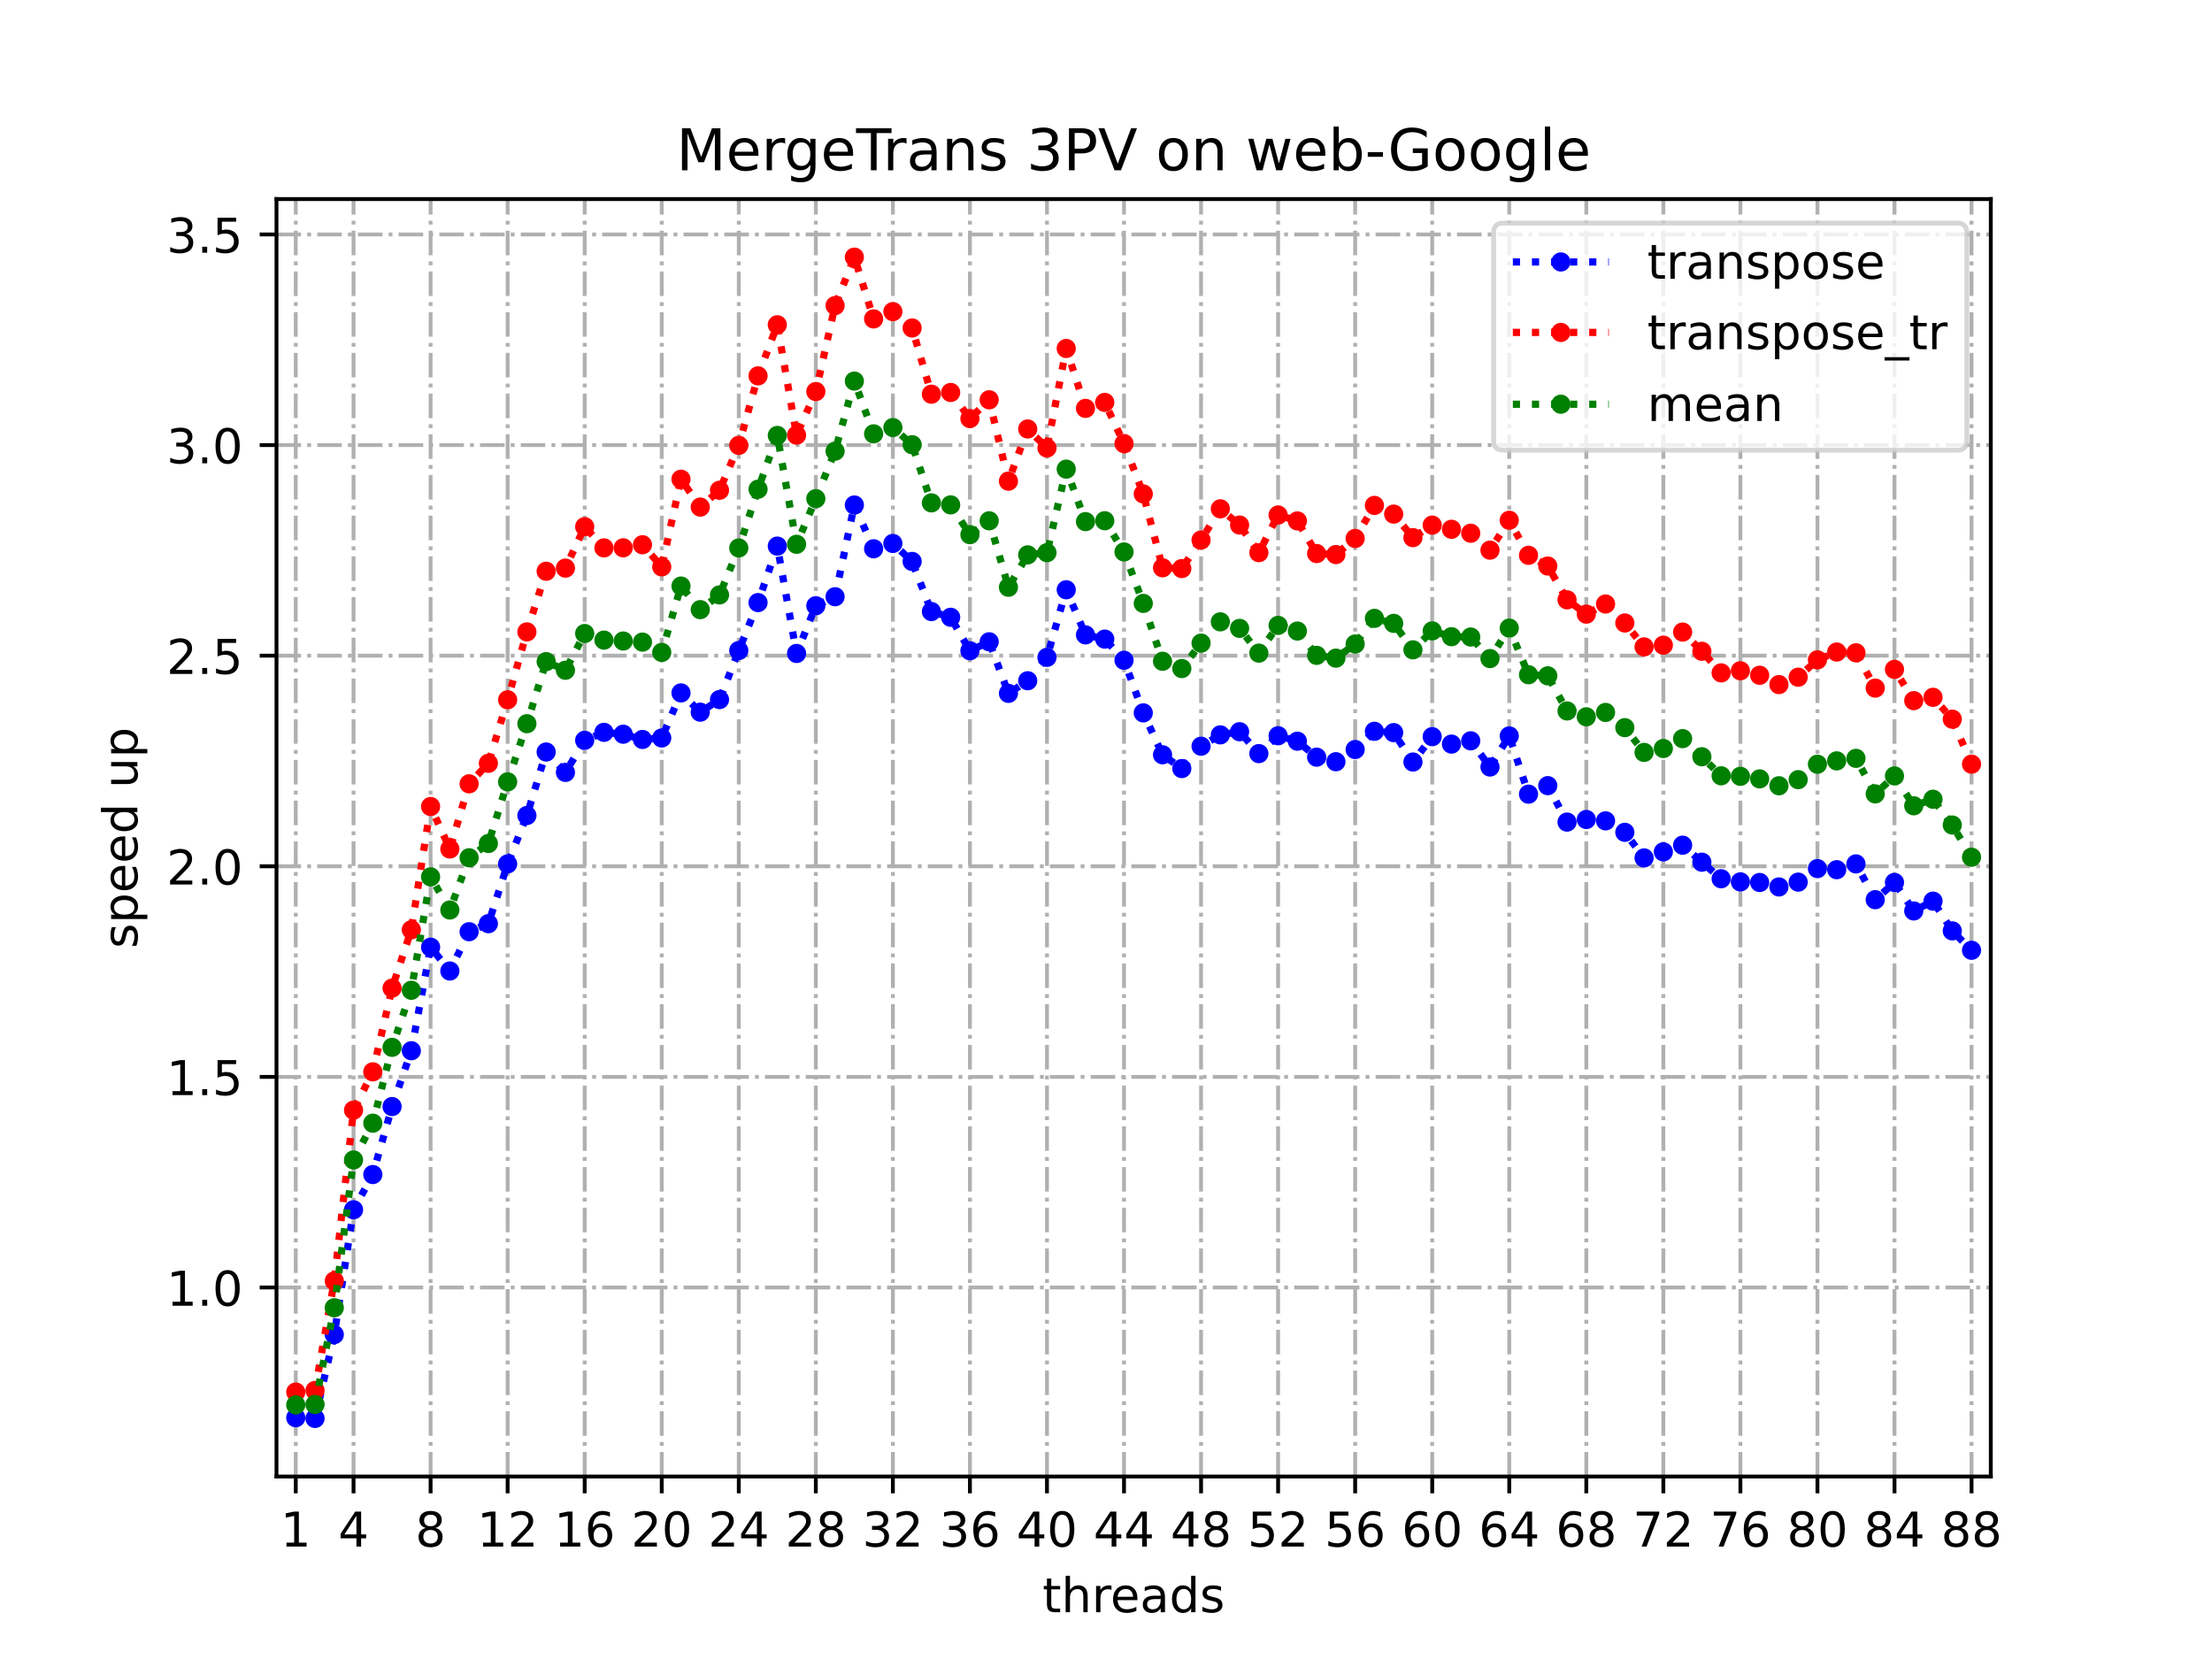 <?xml version="1.0" encoding="utf-8" standalone="no"?>
<!DOCTYPE svg PUBLIC "-//W3C//DTD SVG 1.1//EN"
  "http://www.w3.org/Graphics/SVG/1.1/DTD/svg11.dtd">
<!-- Created with matplotlib (https://matplotlib.org/) -->
<svg height="345.6pt" version="1.1" viewBox="0 0 460.8 345.6" width="460.8pt" xmlns="http://www.w3.org/2000/svg" xmlns:xlink="http://www.w3.org/1999/xlink">
 <defs>
  <style type="text/css">
*{stroke-linecap:butt;stroke-linejoin:round;}
  </style>
 </defs>
 <g id="figure_1">
  <g id="patch_1">
   <path d="M 0 345.6 
L 460.8 345.6 
L 460.8 0 
L 0 0 
z
" style="fill:#ffffff;"/>
  </g>
  <g id="axes_1">
   <g id="patch_2">
    <path d="M 57.6 307.584 
L 414.72 307.584 
L 414.72 41.472 
L 57.6 41.472 
z
" style="fill:#ffffff;"/>
   </g>
   <g id="matplotlib.axis_1">
    <g id="xtick_1">
     <g id="line2d_1">
      <path clip-path="url(#paa80ad0f17)" d="M 61.613 307.584 
L 61.613 41.472 
" style="fill:none;stroke:#b0b0b0;stroke-dasharray:5.12,1.28,0.8,1.28;stroke-dashoffset:0;stroke-width:0.8;"/>
     </g>
     <g id="line2d_2">
      <defs>
       <path d="M 0 0 
L 0 3.5 
" id="mcfd6db86a4" style="stroke:#000000;stroke-width:0.8;"/>
      </defs>
      <g>
       <use style="stroke:#000000;stroke-width:0.8;" x="61.613" xlink:href="#mcfd6db86a4" y="307.584"/>
      </g>
     </g>
     <g id="text_1">
      <!-- 1 -->
      <defs>
       <path d="M 12.406 8.297 
L 28.516 8.297 
L 28.516 63.922 
L 10.984 60.406 
L 10.984 69.391 
L 28.422 72.906 
L 38.281 72.906 
L 38.281 8.297 
L 54.391 8.297 
L 54.391 0 
L 12.406 0 
z
" id="DejaVuSans-49"/>
      </defs>
      <g transform="translate(58.431 322.182)scale(0.1 -0.1)">
       <use xlink:href="#DejaVuSans-49"/>
      </g>
     </g>
    </g>
    <g id="xtick_2">
     <g id="line2d_3">
      <path clip-path="url(#paa80ad0f17)" d="M 73.65 307.584 
L 73.65 41.472 
" style="fill:none;stroke:#b0b0b0;stroke-dasharray:5.12,1.28,0.8,1.28;stroke-dashoffset:0;stroke-width:0.8;"/>
     </g>
     <g id="line2d_4">
      <g>
       <use style="stroke:#000000;stroke-width:0.8;" x="73.65" xlink:href="#mcfd6db86a4" y="307.584"/>
      </g>
     </g>
     <g id="text_2">
      <!-- 4 -->
      <defs>
       <path d="M 37.797 64.312 
L 12.891 25.391 
L 37.797 25.391 
z
M 35.203 72.906 
L 47.609 72.906 
L 47.609 25.391 
L 58.016 25.391 
L 58.016 17.188 
L 47.609 17.188 
L 47.609 0 
L 37.797 0 
L 37.797 17.188 
L 4.891 17.188 
L 4.891 26.703 
z
" id="DejaVuSans-52"/>
      </defs>
      <g transform="translate(70.469 322.182)scale(0.1 -0.1)">
       <use xlink:href="#DejaVuSans-52"/>
      </g>
     </g>
    </g>
    <g id="xtick_3">
     <g id="line2d_5">
      <path clip-path="url(#paa80ad0f17)" d="M 89.701 307.584 
L 89.701 41.472 
" style="fill:none;stroke:#b0b0b0;stroke-dasharray:5.12,1.28,0.8,1.28;stroke-dashoffset:0;stroke-width:0.8;"/>
     </g>
     <g id="line2d_6">
      <g>
       <use style="stroke:#000000;stroke-width:0.8;" x="89.701" xlink:href="#mcfd6db86a4" y="307.584"/>
      </g>
     </g>
     <g id="text_3">
      <!-- 8 -->
      <defs>
       <path d="M 31.781 34.625 
Q 24.75 34.625 20.719 30.859 
Q 16.703 27.094 16.703 20.516 
Q 16.703 13.922 20.719 10.156 
Q 24.75 6.391 31.781 6.391 
Q 38.812 6.391 42.859 10.172 
Q 46.922 13.969 46.922 20.516 
Q 46.922 27.094 42.891 30.859 
Q 38.875 34.625 31.781 34.625 
z
M 21.922 38.812 
Q 15.578 40.375 12.031 44.719 
Q 8.5 49.078 8.5 55.328 
Q 8.5 64.062 14.719 69.141 
Q 20.953 74.219 31.781 74.219 
Q 42.672 74.219 48.875 69.141 
Q 55.078 64.062 55.078 55.328 
Q 55.078 49.078 51.531 44.719 
Q 48 40.375 41.703 38.812 
Q 48.828 37.156 52.797 32.312 
Q 56.781 27.484 56.781 20.516 
Q 56.781 9.906 50.312 4.234 
Q 43.844 -1.422 31.781 -1.422 
Q 19.734 -1.422 13.25 4.234 
Q 6.781 9.906 6.781 20.516 
Q 6.781 27.484 10.781 32.312 
Q 14.797 37.156 21.922 38.812 
z
M 18.312 54.391 
Q 18.312 48.734 21.844 45.562 
Q 25.391 42.391 31.781 42.391 
Q 38.141 42.391 41.719 45.562 
Q 45.312 48.734 45.312 54.391 
Q 45.312 60.062 41.719 63.234 
Q 38.141 66.406 31.781 66.406 
Q 25.391 66.406 21.844 63.234 
Q 18.312 60.062 18.312 54.391 
z
" id="DejaVuSans-56"/>
      </defs>
      <g transform="translate(86.519 322.182)scale(0.1 -0.1)">
       <use xlink:href="#DejaVuSans-56"/>
      </g>
     </g>
    </g>
    <g id="xtick_4">
     <g id="line2d_7">
      <path clip-path="url(#paa80ad0f17)" d="M 105.751 307.584 
L 105.751 41.472 
" style="fill:none;stroke:#b0b0b0;stroke-dasharray:5.12,1.28,0.8,1.28;stroke-dashoffset:0;stroke-width:0.8;"/>
     </g>
     <g id="line2d_8">
      <g>
       <use style="stroke:#000000;stroke-width:0.8;" x="105.751" xlink:href="#mcfd6db86a4" y="307.584"/>
      </g>
     </g>
     <g id="text_4">
      <!-- 12 -->
      <defs>
       <path d="M 19.188 8.297 
L 53.609 8.297 
L 53.609 0 
L 7.328 0 
L 7.328 8.297 
Q 12.938 14.109 22.625 23.891 
Q 32.328 33.688 34.812 36.531 
Q 39.547 41.844 41.422 45.531 
Q 43.312 49.219 43.312 52.781 
Q 43.312 58.594 39.234 62.25 
Q 35.156 65.922 28.609 65.922 
Q 23.969 65.922 18.812 64.312 
Q 13.672 62.703 7.812 59.422 
L 7.812 69.391 
Q 13.766 71.781 18.938 73 
Q 24.125 74.219 28.422 74.219 
Q 39.75 74.219 46.484 68.547 
Q 53.219 62.891 53.219 53.422 
Q 53.219 48.922 51.531 44.891 
Q 49.859 40.875 45.406 35.406 
Q 44.188 33.984 37.641 27.219 
Q 31.109 20.453 19.188 8.297 
z
" id="DejaVuSans-50"/>
      </defs>
      <g transform="translate(99.389 322.182)scale(0.1 -0.1)">
       <use xlink:href="#DejaVuSans-49"/>
       <use x="63.623" xlink:href="#DejaVuSans-50"/>
      </g>
     </g>
    </g>
    <g id="xtick_5">
     <g id="line2d_9">
      <path clip-path="url(#paa80ad0f17)" d="M 121.801 307.584 
L 121.801 41.472 
" style="fill:none;stroke:#b0b0b0;stroke-dasharray:5.12,1.28,0.8,1.28;stroke-dashoffset:0;stroke-width:0.8;"/>
     </g>
     <g id="line2d_10">
      <g>
       <use style="stroke:#000000;stroke-width:0.8;" x="121.801" xlink:href="#mcfd6db86a4" y="307.584"/>
      </g>
     </g>
     <g id="text_5">
      <!-- 16 -->
      <defs>
       <path d="M 33.016 40.375 
Q 26.375 40.375 22.484 35.828 
Q 18.609 31.297 18.609 23.391 
Q 18.609 15.531 22.484 10.953 
Q 26.375 6.391 33.016 6.391 
Q 39.656 6.391 43.531 10.953 
Q 47.406 15.531 47.406 23.391 
Q 47.406 31.297 43.531 35.828 
Q 39.656 40.375 33.016 40.375 
z
M 52.594 71.297 
L 52.594 62.312 
Q 48.875 64.062 45.094 64.984 
Q 41.312 65.922 37.594 65.922 
Q 27.828 65.922 22.672 59.328 
Q 17.531 52.734 16.797 39.406 
Q 19.672 43.656 24.016 45.922 
Q 28.375 48.188 33.594 48.188 
Q 44.578 48.188 50.953 41.516 
Q 57.328 34.859 57.328 23.391 
Q 57.328 12.156 50.688 5.359 
Q 44.047 -1.422 33.016 -1.422 
Q 20.359 -1.422 13.672 8.266 
Q 6.984 17.969 6.984 36.375 
Q 6.984 53.656 15.188 63.938 
Q 23.391 74.219 37.203 74.219 
Q 40.922 74.219 44.703 73.484 
Q 48.484 72.75 52.594 71.297 
z
" id="DejaVuSans-54"/>
      </defs>
      <g transform="translate(115.439 322.182)scale(0.1 -0.1)">
       <use xlink:href="#DejaVuSans-49"/>
       <use x="63.623" xlink:href="#DejaVuSans-54"/>
      </g>
     </g>
    </g>
    <g id="xtick_6">
     <g id="line2d_11">
      <path clip-path="url(#paa80ad0f17)" d="M 137.852 307.584 
L 137.852 41.472 
" style="fill:none;stroke:#b0b0b0;stroke-dasharray:5.12,1.28,0.8,1.28;stroke-dashoffset:0;stroke-width:0.8;"/>
     </g>
     <g id="line2d_12">
      <g>
       <use style="stroke:#000000;stroke-width:0.8;" x="137.852" xlink:href="#mcfd6db86a4" y="307.584"/>
      </g>
     </g>
     <g id="text_6">
      <!-- 20 -->
      <defs>
       <path d="M 31.781 66.406 
Q 24.172 66.406 20.328 58.906 
Q 16.5 51.422 16.5 36.375 
Q 16.5 21.391 20.328 13.891 
Q 24.172 6.391 31.781 6.391 
Q 39.453 6.391 43.281 13.891 
Q 47.125 21.391 47.125 36.375 
Q 47.125 51.422 43.281 58.906 
Q 39.453 66.406 31.781 66.406 
z
M 31.781 74.219 
Q 44.047 74.219 50.516 64.516 
Q 56.984 54.828 56.984 36.375 
Q 56.984 17.969 50.516 8.266 
Q 44.047 -1.422 31.781 -1.422 
Q 19.531 -1.422 13.062 8.266 
Q 6.594 17.969 6.594 36.375 
Q 6.594 54.828 13.062 64.516 
Q 19.531 74.219 31.781 74.219 
z
" id="DejaVuSans-48"/>
      </defs>
      <g transform="translate(131.489 322.182)scale(0.1 -0.1)">
       <use xlink:href="#DejaVuSans-50"/>
       <use x="63.623" xlink:href="#DejaVuSans-48"/>
      </g>
     </g>
    </g>
    <g id="xtick_7">
     <g id="line2d_13">
      <path clip-path="url(#paa80ad0f17)" d="M 153.902 307.584 
L 153.902 41.472 
" style="fill:none;stroke:#b0b0b0;stroke-dasharray:5.12,1.28,0.8,1.28;stroke-dashoffset:0;stroke-width:0.8;"/>
     </g>
     <g id="line2d_14">
      <g>
       <use style="stroke:#000000;stroke-width:0.8;" x="153.902" xlink:href="#mcfd6db86a4" y="307.584"/>
      </g>
     </g>
     <g id="text_7">
      <!-- 24 -->
      <g transform="translate(147.54 322.182)scale(0.1 -0.1)">
       <use xlink:href="#DejaVuSans-50"/>
       <use x="63.623" xlink:href="#DejaVuSans-52"/>
      </g>
     </g>
    </g>
    <g id="xtick_8">
     <g id="line2d_15">
      <path clip-path="url(#paa80ad0f17)" d="M 169.952 307.584 
L 169.952 41.472 
" style="fill:none;stroke:#b0b0b0;stroke-dasharray:5.12,1.28,0.8,1.28;stroke-dashoffset:0;stroke-width:0.8;"/>
     </g>
     <g id="line2d_16">
      <g>
       <use style="stroke:#000000;stroke-width:0.8;" x="169.952" xlink:href="#mcfd6db86a4" y="307.584"/>
      </g>
     </g>
     <g id="text_8">
      <!-- 28 -->
      <g transform="translate(163.59 322.182)scale(0.1 -0.1)">
       <use xlink:href="#DejaVuSans-50"/>
       <use x="63.623" xlink:href="#DejaVuSans-56"/>
      </g>
     </g>
    </g>
    <g id="xtick_9">
     <g id="line2d_17">
      <path clip-path="url(#paa80ad0f17)" d="M 186.003 307.584 
L 186.003 41.472 
" style="fill:none;stroke:#b0b0b0;stroke-dasharray:5.12,1.28,0.8,1.28;stroke-dashoffset:0;stroke-width:0.8;"/>
     </g>
     <g id="line2d_18">
      <g>
       <use style="stroke:#000000;stroke-width:0.8;" x="186.003" xlink:href="#mcfd6db86a4" y="307.584"/>
      </g>
     </g>
     <g id="text_9">
      <!-- 32 -->
      <defs>
       <path d="M 40.578 39.312 
Q 47.656 37.797 51.625 33 
Q 55.609 28.219 55.609 21.188 
Q 55.609 10.406 48.188 4.484 
Q 40.766 -1.422 27.094 -1.422 
Q 22.516 -1.422 17.656 -0.516 
Q 12.797 0.391 7.625 2.203 
L 7.625 11.719 
Q 11.719 9.328 16.594 8.109 
Q 21.484 6.891 26.812 6.891 
Q 36.078 6.891 40.938 10.547 
Q 45.797 14.203 45.797 21.188 
Q 45.797 27.641 41.281 31.266 
Q 36.766 34.906 28.719 34.906 
L 20.219 34.906 
L 20.219 43.016 
L 29.109 43.016 
Q 36.375 43.016 40.234 45.922 
Q 44.094 48.828 44.094 54.297 
Q 44.094 59.906 40.109 62.906 
Q 36.141 65.922 28.719 65.922 
Q 24.656 65.922 20.016 65.031 
Q 15.375 64.156 9.812 62.312 
L 9.812 71.094 
Q 15.438 72.656 20.344 73.438 
Q 25.25 74.219 29.594 74.219 
Q 40.828 74.219 47.359 69.109 
Q 53.906 64.016 53.906 55.328 
Q 53.906 49.266 50.438 45.094 
Q 46.969 40.922 40.578 39.312 
z
" id="DejaVuSans-51"/>
      </defs>
      <g transform="translate(179.64 322.182)scale(0.1 -0.1)">
       <use xlink:href="#DejaVuSans-51"/>
       <use x="63.623" xlink:href="#DejaVuSans-50"/>
      </g>
     </g>
    </g>
    <g id="xtick_10">
     <g id="line2d_19">
      <path clip-path="url(#paa80ad0f17)" d="M 202.053 307.584 
L 202.053 41.472 
" style="fill:none;stroke:#b0b0b0;stroke-dasharray:5.12,1.28,0.8,1.28;stroke-dashoffset:0;stroke-width:0.8;"/>
     </g>
     <g id="line2d_20">
      <g>
       <use style="stroke:#000000;stroke-width:0.8;" x="202.053" xlink:href="#mcfd6db86a4" y="307.584"/>
      </g>
     </g>
     <g id="text_10">
      <!-- 36 -->
      <g transform="translate(195.691 322.182)scale(0.1 -0.1)">
       <use xlink:href="#DejaVuSans-51"/>
       <use x="63.623" xlink:href="#DejaVuSans-54"/>
      </g>
     </g>
    </g>
    <g id="xtick_11">
     <g id="line2d_21">
      <path clip-path="url(#paa80ad0f17)" d="M 218.103 307.584 
L 218.103 41.472 
" style="fill:none;stroke:#b0b0b0;stroke-dasharray:5.12,1.28,0.8,1.28;stroke-dashoffset:0;stroke-width:0.8;"/>
     </g>
     <g id="line2d_22">
      <g>
       <use style="stroke:#000000;stroke-width:0.8;" x="218.103" xlink:href="#mcfd6db86a4" y="307.584"/>
      </g>
     </g>
     <g id="text_11">
      <!-- 40 -->
      <g transform="translate(211.741 322.182)scale(0.1 -0.1)">
       <use xlink:href="#DejaVuSans-52"/>
       <use x="63.623" xlink:href="#DejaVuSans-48"/>
      </g>
     </g>
    </g>
    <g id="xtick_12">
     <g id="line2d_23">
      <path clip-path="url(#paa80ad0f17)" d="M 234.154 307.584 
L 234.154 41.472 
" style="fill:none;stroke:#b0b0b0;stroke-dasharray:5.12,1.28,0.8,1.28;stroke-dashoffset:0;stroke-width:0.8;"/>
     </g>
     <g id="line2d_24">
      <g>
       <use style="stroke:#000000;stroke-width:0.8;" x="234.154" xlink:href="#mcfd6db86a4" y="307.584"/>
      </g>
     </g>
     <g id="text_12">
      <!-- 44 -->
      <g transform="translate(227.791 322.182)scale(0.1 -0.1)">
       <use xlink:href="#DejaVuSans-52"/>
       <use x="63.623" xlink:href="#DejaVuSans-52"/>
      </g>
     </g>
    </g>
    <g id="xtick_13">
     <g id="line2d_25">
      <path clip-path="url(#paa80ad0f17)" d="M 250.204 307.584 
L 250.204 41.472 
" style="fill:none;stroke:#b0b0b0;stroke-dasharray:5.12,1.28,0.8,1.28;stroke-dashoffset:0;stroke-width:0.8;"/>
     </g>
     <g id="line2d_26">
      <g>
       <use style="stroke:#000000;stroke-width:0.8;" x="250.204" xlink:href="#mcfd6db86a4" y="307.584"/>
      </g>
     </g>
     <g id="text_13">
      <!-- 48 -->
      <g transform="translate(243.842 322.182)scale(0.1 -0.1)">
       <use xlink:href="#DejaVuSans-52"/>
       <use x="63.623" xlink:href="#DejaVuSans-56"/>
      </g>
     </g>
    </g>
    <g id="xtick_14">
     <g id="line2d_27">
      <path clip-path="url(#paa80ad0f17)" d="M 266.254 307.584 
L 266.254 41.472 
" style="fill:none;stroke:#b0b0b0;stroke-dasharray:5.12,1.28,0.8,1.28;stroke-dashoffset:0;stroke-width:0.8;"/>
     </g>
     <g id="line2d_28">
      <g>
       <use style="stroke:#000000;stroke-width:0.8;" x="266.254" xlink:href="#mcfd6db86a4" y="307.584"/>
      </g>
     </g>
     <g id="text_14">
      <!-- 52 -->
      <defs>
       <path d="M 10.797 72.906 
L 49.516 72.906 
L 49.516 64.594 
L 19.828 64.594 
L 19.828 46.734 
Q 21.969 47.469 24.109 47.828 
Q 26.266 48.188 28.422 48.188 
Q 40.625 48.188 47.75 41.5 
Q 54.891 34.812 54.891 23.391 
Q 54.891 11.625 47.562 5.094 
Q 40.234 -1.422 26.906 -1.422 
Q 22.312 -1.422 17.547 -0.641 
Q 12.797 0.141 7.719 1.703 
L 7.719 11.625 
Q 12.109 9.234 16.797 8.062 
Q 21.484 6.891 26.703 6.891 
Q 35.156 6.891 40.078 11.328 
Q 45.016 15.766 45.016 23.391 
Q 45.016 31 40.078 35.438 
Q 35.156 39.891 26.703 39.891 
Q 22.75 39.891 18.812 39.016 
Q 14.891 38.141 10.797 36.281 
z
" id="DejaVuSans-53"/>
      </defs>
      <g transform="translate(259.892 322.182)scale(0.1 -0.1)">
       <use xlink:href="#DejaVuSans-53"/>
       <use x="63.623" xlink:href="#DejaVuSans-50"/>
      </g>
     </g>
    </g>
    <g id="xtick_15">
     <g id="line2d_29">
      <path clip-path="url(#paa80ad0f17)" d="M 282.305 307.584 
L 282.305 41.472 
" style="fill:none;stroke:#b0b0b0;stroke-dasharray:5.12,1.28,0.8,1.28;stroke-dashoffset:0;stroke-width:0.8;"/>
     </g>
     <g id="line2d_30">
      <g>
       <use style="stroke:#000000;stroke-width:0.8;" x="282.305" xlink:href="#mcfd6db86a4" y="307.584"/>
      </g>
     </g>
     <g id="text_15">
      <!-- 56 -->
      <g transform="translate(275.942 322.182)scale(0.1 -0.1)">
       <use xlink:href="#DejaVuSans-53"/>
       <use x="63.623" xlink:href="#DejaVuSans-54"/>
      </g>
     </g>
    </g>
    <g id="xtick_16">
     <g id="line2d_31">
      <path clip-path="url(#paa80ad0f17)" d="M 298.355 307.584 
L 298.355 41.472 
" style="fill:none;stroke:#b0b0b0;stroke-dasharray:5.12,1.28,0.8,1.28;stroke-dashoffset:0;stroke-width:0.8;"/>
     </g>
     <g id="line2d_32">
      <g>
       <use style="stroke:#000000;stroke-width:0.8;" x="298.355" xlink:href="#mcfd6db86a4" y="307.584"/>
      </g>
     </g>
     <g id="text_16">
      <!-- 60 -->
      <g transform="translate(291.993 322.182)scale(0.1 -0.1)">
       <use xlink:href="#DejaVuSans-54"/>
       <use x="63.623" xlink:href="#DejaVuSans-48"/>
      </g>
     </g>
    </g>
    <g id="xtick_17">
     <g id="line2d_33">
      <path clip-path="url(#paa80ad0f17)" d="M 314.405 307.584 
L 314.405 41.472 
" style="fill:none;stroke:#b0b0b0;stroke-dasharray:5.12,1.28,0.8,1.28;stroke-dashoffset:0;stroke-width:0.8;"/>
     </g>
     <g id="line2d_34">
      <g>
       <use style="stroke:#000000;stroke-width:0.8;" x="314.405" xlink:href="#mcfd6db86a4" y="307.584"/>
      </g>
     </g>
     <g id="text_17">
      <!-- 64 -->
      <g transform="translate(308.043 322.182)scale(0.1 -0.1)">
       <use xlink:href="#DejaVuSans-54"/>
       <use x="63.623" xlink:href="#DejaVuSans-52"/>
      </g>
     </g>
    </g>
    <g id="xtick_18">
     <g id="line2d_35">
      <path clip-path="url(#paa80ad0f17)" d="M 330.456 307.584 
L 330.456 41.472 
" style="fill:none;stroke:#b0b0b0;stroke-dasharray:5.12,1.28,0.8,1.28;stroke-dashoffset:0;stroke-width:0.8;"/>
     </g>
     <g id="line2d_36">
      <g>
       <use style="stroke:#000000;stroke-width:0.8;" x="330.456" xlink:href="#mcfd6db86a4" y="307.584"/>
      </g>
     </g>
     <g id="text_18">
      <!-- 68 -->
      <g transform="translate(324.093 322.182)scale(0.1 -0.1)">
       <use xlink:href="#DejaVuSans-54"/>
       <use x="63.623" xlink:href="#DejaVuSans-56"/>
      </g>
     </g>
    </g>
    <g id="xtick_19">
     <g id="line2d_37">
      <path clip-path="url(#paa80ad0f17)" d="M 346.506 307.584 
L 346.506 41.472 
" style="fill:none;stroke:#b0b0b0;stroke-dasharray:5.12,1.28,0.8,1.28;stroke-dashoffset:0;stroke-width:0.8;"/>
     </g>
     <g id="line2d_38">
      <g>
       <use style="stroke:#000000;stroke-width:0.8;" x="346.506" xlink:href="#mcfd6db86a4" y="307.584"/>
      </g>
     </g>
     <g id="text_19">
      <!-- 72 -->
      <defs>
       <path d="M 8.203 72.906 
L 55.078 72.906 
L 55.078 68.703 
L 28.609 0 
L 18.312 0 
L 43.219 64.594 
L 8.203 64.594 
z
" id="DejaVuSans-55"/>
      </defs>
      <g transform="translate(340.144 322.182)scale(0.1 -0.1)">
       <use xlink:href="#DejaVuSans-55"/>
       <use x="63.623" xlink:href="#DejaVuSans-50"/>
      </g>
     </g>
    </g>
    <g id="xtick_20">
     <g id="line2d_39">
      <path clip-path="url(#paa80ad0f17)" d="M 362.556 307.584 
L 362.556 41.472 
" style="fill:none;stroke:#b0b0b0;stroke-dasharray:5.12,1.28,0.8,1.28;stroke-dashoffset:0;stroke-width:0.8;"/>
     </g>
     <g id="line2d_40">
      <g>
       <use style="stroke:#000000;stroke-width:0.8;" x="362.556" xlink:href="#mcfd6db86a4" y="307.584"/>
      </g>
     </g>
     <g id="text_20">
      <!-- 76 -->
      <g transform="translate(356.194 322.182)scale(0.1 -0.1)">
       <use xlink:href="#DejaVuSans-55"/>
       <use x="63.623" xlink:href="#DejaVuSans-54"/>
      </g>
     </g>
    </g>
    <g id="xtick_21">
     <g id="line2d_41">
      <path clip-path="url(#paa80ad0f17)" d="M 378.607 307.584 
L 378.607 41.472 
" style="fill:none;stroke:#b0b0b0;stroke-dasharray:5.12,1.28,0.8,1.28;stroke-dashoffset:0;stroke-width:0.8;"/>
     </g>
     <g id="line2d_42">
      <g>
       <use style="stroke:#000000;stroke-width:0.8;" x="378.607" xlink:href="#mcfd6db86a4" y="307.584"/>
      </g>
     </g>
     <g id="text_21">
      <!-- 80 -->
      <g transform="translate(372.244 322.182)scale(0.1 -0.1)">
       <use xlink:href="#DejaVuSans-56"/>
       <use x="63.623" xlink:href="#DejaVuSans-48"/>
      </g>
     </g>
    </g>
    <g id="xtick_22">
     <g id="line2d_43">
      <path clip-path="url(#paa80ad0f17)" d="M 394.657 307.584 
L 394.657 41.472 
" style="fill:none;stroke:#b0b0b0;stroke-dasharray:5.12,1.28,0.8,1.28;stroke-dashoffset:0;stroke-width:0.8;"/>
     </g>
     <g id="line2d_44">
      <g>
       <use style="stroke:#000000;stroke-width:0.8;" x="394.657" xlink:href="#mcfd6db86a4" y="307.584"/>
      </g>
     </g>
     <g id="text_22">
      <!-- 84 -->
      <g transform="translate(388.295 322.182)scale(0.1 -0.1)">
       <use xlink:href="#DejaVuSans-56"/>
       <use x="63.623" xlink:href="#DejaVuSans-52"/>
      </g>
     </g>
    </g>
    <g id="xtick_23">
     <g id="line2d_45">
      <path clip-path="url(#paa80ad0f17)" d="M 410.707 307.584 
L 410.707 41.472 
" style="fill:none;stroke:#b0b0b0;stroke-dasharray:5.12,1.28,0.8,1.28;stroke-dashoffset:0;stroke-width:0.8;"/>
     </g>
     <g id="line2d_46">
      <g>
       <use style="stroke:#000000;stroke-width:0.8;" x="410.707" xlink:href="#mcfd6db86a4" y="307.584"/>
      </g>
     </g>
     <g id="text_23">
      <!-- 88 -->
      <g transform="translate(404.345 322.182)scale(0.1 -0.1)">
       <use xlink:href="#DejaVuSans-56"/>
       <use x="63.623" xlink:href="#DejaVuSans-56"/>
      </g>
     </g>
    </g>
    <g id="text_24">
     <!-- threads -->
     <defs>
      <path d="M 18.312 70.219 
L 18.312 54.688 
L 36.812 54.688 
L 36.812 47.703 
L 18.312 47.703 
L 18.312 18.016 
Q 18.312 11.328 20.141 9.422 
Q 21.969 7.516 27.594 7.516 
L 36.812 7.516 
L 36.812 0 
L 27.594 0 
Q 17.188 0 13.234 3.875 
Q 9.281 7.766 9.281 18.016 
L 9.281 47.703 
L 2.688 47.703 
L 2.688 54.688 
L 9.281 54.688 
L 9.281 70.219 
z
" id="DejaVuSans-116"/>
      <path d="M 54.891 33.016 
L 54.891 0 
L 45.906 0 
L 45.906 32.719 
Q 45.906 40.484 42.875 44.328 
Q 39.844 48.188 33.797 48.188 
Q 26.516 48.188 22.312 43.547 
Q 18.109 38.922 18.109 30.906 
L 18.109 0 
L 9.078 0 
L 9.078 75.984 
L 18.109 75.984 
L 18.109 46.188 
Q 21.344 51.125 25.703 53.562 
Q 30.078 56 35.797 56 
Q 45.219 56 50.047 50.172 
Q 54.891 44.344 54.891 33.016 
z
" id="DejaVuSans-104"/>
      <path d="M 41.109 46.297 
Q 39.594 47.172 37.812 47.578 
Q 36.031 48 33.891 48 
Q 26.266 48 22.188 43.047 
Q 18.109 38.094 18.109 28.812 
L 18.109 0 
L 9.078 0 
L 9.078 54.688 
L 18.109 54.688 
L 18.109 46.188 
Q 20.953 51.172 25.484 53.578 
Q 30.031 56 36.531 56 
Q 37.453 56 38.578 55.875 
Q 39.703 55.766 41.062 55.516 
z
" id="DejaVuSans-114"/>
      <path d="M 56.203 29.594 
L 56.203 25.203 
L 14.891 25.203 
Q 15.484 15.922 20.484 11.062 
Q 25.484 6.203 34.422 6.203 
Q 39.594 6.203 44.453 7.469 
Q 49.312 8.734 54.109 11.281 
L 54.109 2.781 
Q 49.266 0.734 44.188 -0.344 
Q 39.109 -1.422 33.891 -1.422 
Q 20.797 -1.422 13.156 6.188 
Q 5.516 13.812 5.516 26.812 
Q 5.516 40.234 12.766 48.109 
Q 20.016 56 32.328 56 
Q 43.359 56 49.781 48.891 
Q 56.203 41.797 56.203 29.594 
z
M 47.219 32.234 
Q 47.125 39.594 43.094 43.984 
Q 39.062 48.391 32.422 48.391 
Q 24.906 48.391 20.391 44.141 
Q 15.875 39.891 15.188 32.172 
z
" id="DejaVuSans-101"/>
      <path d="M 34.281 27.484 
Q 23.391 27.484 19.188 25 
Q 14.984 22.516 14.984 16.5 
Q 14.984 11.719 18.141 8.906 
Q 21.297 6.109 26.703 6.109 
Q 34.188 6.109 38.703 11.406 
Q 43.219 16.703 43.219 25.484 
L 43.219 27.484 
z
M 52.203 31.203 
L 52.203 0 
L 43.219 0 
L 43.219 8.297 
Q 40.141 3.328 35.547 0.953 
Q 30.953 -1.422 24.312 -1.422 
Q 15.922 -1.422 10.953 3.297 
Q 6 8.016 6 15.922 
Q 6 25.141 12.172 29.828 
Q 18.359 34.516 30.609 34.516 
L 43.219 34.516 
L 43.219 35.406 
Q 43.219 41.609 39.141 45 
Q 35.062 48.391 27.688 48.391 
Q 23 48.391 18.547 47.266 
Q 14.109 46.141 10.016 43.891 
L 10.016 52.203 
Q 14.938 54.109 19.578 55.047 
Q 24.219 56 28.609 56 
Q 40.484 56 46.344 49.844 
Q 52.203 43.703 52.203 31.203 
z
" id="DejaVuSans-97"/>
      <path d="M 45.406 46.391 
L 45.406 75.984 
L 54.391 75.984 
L 54.391 0 
L 45.406 0 
L 45.406 8.203 
Q 42.578 3.328 38.25 0.953 
Q 33.938 -1.422 27.875 -1.422 
Q 17.969 -1.422 11.734 6.484 
Q 5.516 14.406 5.516 27.297 
Q 5.516 40.188 11.734 48.094 
Q 17.969 56 27.875 56 
Q 33.938 56 38.25 53.625 
Q 42.578 51.266 45.406 46.391 
z
M 14.797 27.297 
Q 14.797 17.391 18.875 11.75 
Q 22.953 6.109 30.078 6.109 
Q 37.203 6.109 41.297 11.75 
Q 45.406 17.391 45.406 27.297 
Q 45.406 37.203 41.297 42.844 
Q 37.203 48.484 30.078 48.484 
Q 22.953 48.484 18.875 42.844 
Q 14.797 37.203 14.797 27.297 
z
" id="DejaVuSans-100"/>
      <path d="M 44.281 53.078 
L 44.281 44.578 
Q 40.484 46.531 36.375 47.5 
Q 32.281 48.484 27.875 48.484 
Q 21.188 48.484 17.844 46.438 
Q 14.5 44.391 14.5 40.281 
Q 14.5 37.156 16.891 35.375 
Q 19.281 33.594 26.516 31.984 
L 29.594 31.297 
Q 39.156 29.25 43.188 25.516 
Q 47.219 21.781 47.219 15.094 
Q 47.219 7.469 41.188 3.016 
Q 35.156 -1.422 24.609 -1.422 
Q 20.219 -1.422 15.453 -0.562 
Q 10.688 0.297 5.422 2 
L 5.422 11.281 
Q 10.406 8.688 15.234 7.391 
Q 20.062 6.109 24.812 6.109 
Q 31.156 6.109 34.562 8.281 
Q 37.984 10.453 37.984 14.406 
Q 37.984 18.062 35.516 20.016 
Q 33.062 21.969 24.703 23.781 
L 21.578 24.516 
Q 13.234 26.266 9.516 29.906 
Q 5.812 33.547 5.812 39.891 
Q 5.812 47.609 11.281 51.797 
Q 16.75 56 26.812 56 
Q 31.781 56 36.172 55.266 
Q 40.578 54.547 44.281 53.078 
z
" id="DejaVuSans-115"/>
     </defs>
     <g transform="translate(217.169 335.861)scale(0.1 -0.1)">
      <use xlink:href="#DejaVuSans-116"/>
      <use x="39.209" xlink:href="#DejaVuSans-104"/>
      <use x="102.588" xlink:href="#DejaVuSans-114"/>
      <use x="141.451" xlink:href="#DejaVuSans-101"/>
      <use x="202.975" xlink:href="#DejaVuSans-97"/>
      <use x="264.254" xlink:href="#DejaVuSans-100"/>
      <use x="327.73" xlink:href="#DejaVuSans-115"/>
     </g>
    </g>
   </g>
   <g id="matplotlib.axis_2">
    <g id="ytick_1">
     <g id="line2d_47">
      <path clip-path="url(#paa80ad0f17)" d="M 57.6 268.206 
L 414.72 268.206 
" style="fill:none;stroke:#b0b0b0;stroke-dasharray:5.12,1.28,0.8,1.28;stroke-dashoffset:0;stroke-width:0.8;"/>
     </g>
     <g id="line2d_48">
      <defs>
       <path d="M 0 0 
L -3.5 0 
" id="mfe5423859f" style="stroke:#000000;stroke-width:0.8;"/>
      </defs>
      <g>
       <use style="stroke:#000000;stroke-width:0.8;" x="57.6" xlink:href="#mfe5423859f" y="268.206"/>
      </g>
     </g>
     <g id="text_25">
      <!-- 1.0 -->
      <defs>
       <path d="M 10.688 12.406 
L 21 12.406 
L 21 0 
L 10.688 0 
z
" id="DejaVuSans-46"/>
      </defs>
      <g transform="translate(34.697 272.006)scale(0.1 -0.1)">
       <use xlink:href="#DejaVuSans-49"/>
       <use x="63.623" xlink:href="#DejaVuSans-46"/>
       <use x="95.41" xlink:href="#DejaVuSans-48"/>
      </g>
     </g>
    </g>
    <g id="ytick_2">
     <g id="line2d_49">
      <path clip-path="url(#paa80ad0f17)" d="M 57.6 224.334 
L 414.72 224.334 
" style="fill:none;stroke:#b0b0b0;stroke-dasharray:5.12,1.28,0.8,1.28;stroke-dashoffset:0;stroke-width:0.8;"/>
     </g>
     <g id="line2d_50">
      <g>
       <use style="stroke:#000000;stroke-width:0.8;" x="57.6" xlink:href="#mfe5423859f" y="224.334"/>
      </g>
     </g>
     <g id="text_26">
      <!-- 1.5 -->
      <g transform="translate(34.697 228.133)scale(0.1 -0.1)">
       <use xlink:href="#DejaVuSans-49"/>
       <use x="63.623" xlink:href="#DejaVuSans-46"/>
       <use x="95.41" xlink:href="#DejaVuSans-53"/>
      </g>
     </g>
    </g>
    <g id="ytick_3">
     <g id="line2d_51">
      <path clip-path="url(#paa80ad0f17)" d="M 57.6 180.461 
L 414.72 180.461 
" style="fill:none;stroke:#b0b0b0;stroke-dasharray:5.12,1.28,0.8,1.28;stroke-dashoffset:0;stroke-width:0.8;"/>
     </g>
     <g id="line2d_52">
      <g>
       <use style="stroke:#000000;stroke-width:0.8;" x="57.6" xlink:href="#mfe5423859f" y="180.461"/>
      </g>
     </g>
     <g id="text_27">
      <!-- 2.0 -->
      <g transform="translate(34.697 184.26)scale(0.1 -0.1)">
       <use xlink:href="#DejaVuSans-50"/>
       <use x="63.623" xlink:href="#DejaVuSans-46"/>
       <use x="95.41" xlink:href="#DejaVuSans-48"/>
      </g>
     </g>
    </g>
    <g id="ytick_4">
     <g id="line2d_53">
      <path clip-path="url(#paa80ad0f17)" d="M 57.6 136.588 
L 414.72 136.588 
" style="fill:none;stroke:#b0b0b0;stroke-dasharray:5.12,1.28,0.8,1.28;stroke-dashoffset:0;stroke-width:0.8;"/>
     </g>
     <g id="line2d_54">
      <g>
       <use style="stroke:#000000;stroke-width:0.8;" x="57.6" xlink:href="#mfe5423859f" y="136.588"/>
      </g>
     </g>
     <g id="text_28">
      <!-- 2.5 -->
      <g transform="translate(34.697 140.387)scale(0.1 -0.1)">
       <use xlink:href="#DejaVuSans-50"/>
       <use x="63.623" xlink:href="#DejaVuSans-46"/>
       <use x="95.41" xlink:href="#DejaVuSans-53"/>
      </g>
     </g>
    </g>
    <g id="ytick_5">
     <g id="line2d_55">
      <path clip-path="url(#paa80ad0f17)" d="M 57.6 92.715 
L 414.72 92.715 
" style="fill:none;stroke:#b0b0b0;stroke-dasharray:5.12,1.28,0.8,1.28;stroke-dashoffset:0;stroke-width:0.8;"/>
     </g>
     <g id="line2d_56">
      <g>
       <use style="stroke:#000000;stroke-width:0.8;" x="57.6" xlink:href="#mfe5423859f" y="92.715"/>
      </g>
     </g>
     <g id="text_29">
      <!-- 3.0 -->
      <g transform="translate(34.697 96.515)scale(0.1 -0.1)">
       <use xlink:href="#DejaVuSans-51"/>
       <use x="63.623" xlink:href="#DejaVuSans-46"/>
       <use x="95.41" xlink:href="#DejaVuSans-48"/>
      </g>
     </g>
    </g>
    <g id="ytick_6">
     <g id="line2d_57">
      <path clip-path="url(#paa80ad0f17)" d="M 57.6 48.843 
L 414.72 48.843 
" style="fill:none;stroke:#b0b0b0;stroke-dasharray:5.12,1.28,0.8,1.28;stroke-dashoffset:0;stroke-width:0.8;"/>
     </g>
     <g id="line2d_58">
      <g>
       <use style="stroke:#000000;stroke-width:0.8;" x="57.6" xlink:href="#mfe5423859f" y="48.843"/>
      </g>
     </g>
     <g id="text_30">
      <!-- 3.5 -->
      <g transform="translate(34.697 52.642)scale(0.1 -0.1)">
       <use xlink:href="#DejaVuSans-51"/>
       <use x="63.623" xlink:href="#DejaVuSans-46"/>
       <use x="95.41" xlink:href="#DejaVuSans-53"/>
      </g>
     </g>
    </g>
    <g id="text_31">
     <!-- speed up -->
     <defs>
      <path d="M 18.109 8.203 
L 18.109 -20.797 
L 9.078 -20.797 
L 9.078 54.688 
L 18.109 54.688 
L 18.109 46.391 
Q 20.953 51.266 25.266 53.625 
Q 29.594 56 35.594 56 
Q 45.562 56 51.781 48.094 
Q 58.016 40.188 58.016 27.297 
Q 58.016 14.406 51.781 6.484 
Q 45.562 -1.422 35.594 -1.422 
Q 29.594 -1.422 25.266 0.953 
Q 20.953 3.328 18.109 8.203 
z
M 48.688 27.297 
Q 48.688 37.203 44.609 42.844 
Q 40.531 48.484 33.406 48.484 
Q 26.266 48.484 22.188 42.844 
Q 18.109 37.203 18.109 27.297 
Q 18.109 17.391 22.188 11.75 
Q 26.266 6.109 33.406 6.109 
Q 40.531 6.109 44.609 11.75 
Q 48.688 17.391 48.688 27.297 
z
" id="DejaVuSans-112"/>
      <path id="DejaVuSans-32"/>
      <path d="M 8.5 21.578 
L 8.5 54.688 
L 17.484 54.688 
L 17.484 21.922 
Q 17.484 14.156 20.5 10.266 
Q 23.531 6.391 29.594 6.391 
Q 36.859 6.391 41.078 11.031 
Q 45.312 15.672 45.312 23.688 
L 45.312 54.688 
L 54.297 54.688 
L 54.297 0 
L 45.312 0 
L 45.312 8.406 
Q 42.047 3.422 37.719 1 
Q 33.406 -1.422 27.688 -1.422 
Q 18.266 -1.422 13.375 4.438 
Q 8.5 10.297 8.5 21.578 
z
M 31.109 56 
z
" id="DejaVuSans-117"/>
     </defs>
     <g transform="translate(28.617 197.566)rotate(-90)scale(0.1 -0.1)">
      <use xlink:href="#DejaVuSans-115"/>
      <use x="52.1" xlink:href="#DejaVuSans-112"/>
      <use x="115.576" xlink:href="#DejaVuSans-101"/>
      <use x="177.1" xlink:href="#DejaVuSans-101"/>
      <use x="238.623" xlink:href="#DejaVuSans-100"/>
      <use x="302.1" xlink:href="#DejaVuSans-32"/>
      <use x="333.887" xlink:href="#DejaVuSans-117"/>
      <use x="397.266" xlink:href="#DejaVuSans-112"/>
     </g>
    </g>
   </g>
   <g id="line2d_59">
    <path clip-path="url(#paa80ad0f17)" d="M 61.613 295.338 
L 65.625 295.488 
L 69.638 278.02 
L 73.65 252.013 
L 77.663 244.679 
L 81.676 230.516 
L 85.688 218.89 
L 89.701 197.317 
L 93.713 202.278 
L 97.726 194.089 
L 101.738 192.418 
L 105.751 179.97 
L 109.764 169.886 
L 113.776 156.657 
L 117.789 160.906 
L 121.801 154.222 
L 125.814 152.559 
L 129.827 152.95 
L 133.839 154.043 
L 137.852 153.735 
L 141.864 144.347 
L 145.877 148.36 
L 149.889 145.736 
L 153.902 135.521 
L 157.915 125.529 
L 161.927 113.765 
L 165.94 136.127 
L 169.952 126.187 
L 173.965 124.309 
L 177.978 105.203 
L 181.99 114.321 
L 186.003 113.215 
L 190.015 116.959 
L 194.028 127.397 
L 198.04 128.592 
L 202.053 135.566 
L 206.066 133.697 
L 210.078 144.44 
L 214.091 141.812 
L 218.103 136.937 
L 222.116 122.861 
L 226.129 132.258 
L 230.141 133.136 
L 234.154 137.548 
L 238.166 148.507 
L 242.179 157.233 
L 246.191 160.106 
L 250.204 155.451 
L 254.217 153.086 
L 258.229 152.432 
L 262.242 156.987 
L 266.254 153.271 
L 270.267 154.404 
L 274.28 157.732 
L 278.292 158.682 
L 282.305 156.14 
L 286.317 152.344 
L 290.33 152.618 
L 294.342 158.747 
L 298.355 153.461 
L 302.368 155.011 
L 306.38 154.326 
L 310.393 159.785 
L 314.405 153.306 
L 318.418 165.437 
L 322.431 163.663 
L 326.443 171.255 
L 330.456 170.717 
L 334.468 170.998 
L 338.481 173.385 
L 342.493 178.718 
L 346.506 177.457 
L 350.519 176.068 
L 354.531 179.612 
L 358.544 183.061 
L 362.556 183.714 
L 366.569 183.837 
L 370.582 184.767 
L 374.594 183.763 
L 378.607 180.945 
L 382.619 181.173 
L 386.632 179.967 
L 390.644 187.422 
L 394.657 183.832 
L 398.67 189.767 
L 402.682 187.725 
L 406.695 193.919 
L 410.707 197.963 
" style="fill:none;stroke:#0000ff;stroke-dasharray:1.5,2.475;stroke-dashoffset:0;stroke-width:1.5;"/>
    <defs>
     <path d="M 0 1.5 
C 0.398 1.5 0.779 1.342 1.061 1.061 
C 1.342 0.779 1.5 0.398 1.5 0 
C 1.5 -0.398 1.342 -0.779 1.061 -1.061 
C 0.779 -1.342 0.398 -1.5 0 -1.5 
C -0.398 -1.5 -0.779 -1.342 -1.061 -1.061 
C -1.342 -0.779 -1.5 -0.398 -1.5 0 
C -1.5 0.398 -1.342 0.779 -1.061 1.061 
C -0.779 1.342 -0.398 1.5 0 1.5 
z
" id="m835704c159" style="stroke:#0000ff;"/>
    </defs>
    <g clip-path="url(#paa80ad0f17)">
     <use style="fill:#0000ff;stroke:#0000ff;" x="61.613" xlink:href="#m835704c159" y="295.338"/>
     <use style="fill:#0000ff;stroke:#0000ff;" x="65.625" xlink:href="#m835704c159" y="295.488"/>
     <use style="fill:#0000ff;stroke:#0000ff;" x="69.638" xlink:href="#m835704c159" y="278.02"/>
     <use style="fill:#0000ff;stroke:#0000ff;" x="73.65" xlink:href="#m835704c159" y="252.013"/>
     <use style="fill:#0000ff;stroke:#0000ff;" x="77.663" xlink:href="#m835704c159" y="244.679"/>
     <use style="fill:#0000ff;stroke:#0000ff;" x="81.676" xlink:href="#m835704c159" y="230.516"/>
     <use style="fill:#0000ff;stroke:#0000ff;" x="85.688" xlink:href="#m835704c159" y="218.89"/>
     <use style="fill:#0000ff;stroke:#0000ff;" x="89.701" xlink:href="#m835704c159" y="197.317"/>
     <use style="fill:#0000ff;stroke:#0000ff;" x="93.713" xlink:href="#m835704c159" y="202.278"/>
     <use style="fill:#0000ff;stroke:#0000ff;" x="97.726" xlink:href="#m835704c159" y="194.089"/>
     <use style="fill:#0000ff;stroke:#0000ff;" x="101.738" xlink:href="#m835704c159" y="192.418"/>
     <use style="fill:#0000ff;stroke:#0000ff;" x="105.751" xlink:href="#m835704c159" y="179.97"/>
     <use style="fill:#0000ff;stroke:#0000ff;" x="109.764" xlink:href="#m835704c159" y="169.886"/>
     <use style="fill:#0000ff;stroke:#0000ff;" x="113.776" xlink:href="#m835704c159" y="156.657"/>
     <use style="fill:#0000ff;stroke:#0000ff;" x="117.789" xlink:href="#m835704c159" y="160.906"/>
     <use style="fill:#0000ff;stroke:#0000ff;" x="121.801" xlink:href="#m835704c159" y="154.222"/>
     <use style="fill:#0000ff;stroke:#0000ff;" x="125.814" xlink:href="#m835704c159" y="152.559"/>
     <use style="fill:#0000ff;stroke:#0000ff;" x="129.827" xlink:href="#m835704c159" y="152.95"/>
     <use style="fill:#0000ff;stroke:#0000ff;" x="133.839" xlink:href="#m835704c159" y="154.043"/>
     <use style="fill:#0000ff;stroke:#0000ff;" x="137.852" xlink:href="#m835704c159" y="153.735"/>
     <use style="fill:#0000ff;stroke:#0000ff;" x="141.864" xlink:href="#m835704c159" y="144.347"/>
     <use style="fill:#0000ff;stroke:#0000ff;" x="145.877" xlink:href="#m835704c159" y="148.36"/>
     <use style="fill:#0000ff;stroke:#0000ff;" x="149.889" xlink:href="#m835704c159" y="145.736"/>
     <use style="fill:#0000ff;stroke:#0000ff;" x="153.902" xlink:href="#m835704c159" y="135.521"/>
     <use style="fill:#0000ff;stroke:#0000ff;" x="157.915" xlink:href="#m835704c159" y="125.529"/>
     <use style="fill:#0000ff;stroke:#0000ff;" x="161.927" xlink:href="#m835704c159" y="113.765"/>
     <use style="fill:#0000ff;stroke:#0000ff;" x="165.94" xlink:href="#m835704c159" y="136.127"/>
     <use style="fill:#0000ff;stroke:#0000ff;" x="169.952" xlink:href="#m835704c159" y="126.187"/>
     <use style="fill:#0000ff;stroke:#0000ff;" x="173.965" xlink:href="#m835704c159" y="124.309"/>
     <use style="fill:#0000ff;stroke:#0000ff;" x="177.978" xlink:href="#m835704c159" y="105.203"/>
     <use style="fill:#0000ff;stroke:#0000ff;" x="181.99" xlink:href="#m835704c159" y="114.321"/>
     <use style="fill:#0000ff;stroke:#0000ff;" x="186.003" xlink:href="#m835704c159" y="113.215"/>
     <use style="fill:#0000ff;stroke:#0000ff;" x="190.015" xlink:href="#m835704c159" y="116.959"/>
     <use style="fill:#0000ff;stroke:#0000ff;" x="194.028" xlink:href="#m835704c159" y="127.397"/>
     <use style="fill:#0000ff;stroke:#0000ff;" x="198.04" xlink:href="#m835704c159" y="128.592"/>
     <use style="fill:#0000ff;stroke:#0000ff;" x="202.053" xlink:href="#m835704c159" y="135.566"/>
     <use style="fill:#0000ff;stroke:#0000ff;" x="206.066" xlink:href="#m835704c159" y="133.697"/>
     <use style="fill:#0000ff;stroke:#0000ff;" x="210.078" xlink:href="#m835704c159" y="144.44"/>
     <use style="fill:#0000ff;stroke:#0000ff;" x="214.091" xlink:href="#m835704c159" y="141.812"/>
     <use style="fill:#0000ff;stroke:#0000ff;" x="218.103" xlink:href="#m835704c159" y="136.937"/>
     <use style="fill:#0000ff;stroke:#0000ff;" x="222.116" xlink:href="#m835704c159" y="122.861"/>
     <use style="fill:#0000ff;stroke:#0000ff;" x="226.129" xlink:href="#m835704c159" y="132.258"/>
     <use style="fill:#0000ff;stroke:#0000ff;" x="230.141" xlink:href="#m835704c159" y="133.136"/>
     <use style="fill:#0000ff;stroke:#0000ff;" x="234.154" xlink:href="#m835704c159" y="137.548"/>
     <use style="fill:#0000ff;stroke:#0000ff;" x="238.166" xlink:href="#m835704c159" y="148.507"/>
     <use style="fill:#0000ff;stroke:#0000ff;" x="242.179" xlink:href="#m835704c159" y="157.233"/>
     <use style="fill:#0000ff;stroke:#0000ff;" x="246.191" xlink:href="#m835704c159" y="160.106"/>
     <use style="fill:#0000ff;stroke:#0000ff;" x="250.204" xlink:href="#m835704c159" y="155.451"/>
     <use style="fill:#0000ff;stroke:#0000ff;" x="254.217" xlink:href="#m835704c159" y="153.086"/>
     <use style="fill:#0000ff;stroke:#0000ff;" x="258.229" xlink:href="#m835704c159" y="152.432"/>
     <use style="fill:#0000ff;stroke:#0000ff;" x="262.242" xlink:href="#m835704c159" y="156.987"/>
     <use style="fill:#0000ff;stroke:#0000ff;" x="266.254" xlink:href="#m835704c159" y="153.271"/>
     <use style="fill:#0000ff;stroke:#0000ff;" x="270.267" xlink:href="#m835704c159" y="154.404"/>
     <use style="fill:#0000ff;stroke:#0000ff;" x="274.28" xlink:href="#m835704c159" y="157.732"/>
     <use style="fill:#0000ff;stroke:#0000ff;" x="278.292" xlink:href="#m835704c159" y="158.682"/>
     <use style="fill:#0000ff;stroke:#0000ff;" x="282.305" xlink:href="#m835704c159" y="156.14"/>
     <use style="fill:#0000ff;stroke:#0000ff;" x="286.317" xlink:href="#m835704c159" y="152.344"/>
     <use style="fill:#0000ff;stroke:#0000ff;" x="290.33" xlink:href="#m835704c159" y="152.618"/>
     <use style="fill:#0000ff;stroke:#0000ff;" x="294.342" xlink:href="#m835704c159" y="158.747"/>
     <use style="fill:#0000ff;stroke:#0000ff;" x="298.355" xlink:href="#m835704c159" y="153.461"/>
     <use style="fill:#0000ff;stroke:#0000ff;" x="302.368" xlink:href="#m835704c159" y="155.011"/>
     <use style="fill:#0000ff;stroke:#0000ff;" x="306.38" xlink:href="#m835704c159" y="154.326"/>
     <use style="fill:#0000ff;stroke:#0000ff;" x="310.393" xlink:href="#m835704c159" y="159.785"/>
     <use style="fill:#0000ff;stroke:#0000ff;" x="314.405" xlink:href="#m835704c159" y="153.306"/>
     <use style="fill:#0000ff;stroke:#0000ff;" x="318.418" xlink:href="#m835704c159" y="165.437"/>
     <use style="fill:#0000ff;stroke:#0000ff;" x="322.431" xlink:href="#m835704c159" y="163.663"/>
     <use style="fill:#0000ff;stroke:#0000ff;" x="326.443" xlink:href="#m835704c159" y="171.255"/>
     <use style="fill:#0000ff;stroke:#0000ff;" x="330.456" xlink:href="#m835704c159" y="170.717"/>
     <use style="fill:#0000ff;stroke:#0000ff;" x="334.468" xlink:href="#m835704c159" y="170.998"/>
     <use style="fill:#0000ff;stroke:#0000ff;" x="338.481" xlink:href="#m835704c159" y="173.385"/>
     <use style="fill:#0000ff;stroke:#0000ff;" x="342.493" xlink:href="#m835704c159" y="178.718"/>
     <use style="fill:#0000ff;stroke:#0000ff;" x="346.506" xlink:href="#m835704c159" y="177.457"/>
     <use style="fill:#0000ff;stroke:#0000ff;" x="350.519" xlink:href="#m835704c159" y="176.068"/>
     <use style="fill:#0000ff;stroke:#0000ff;" x="354.531" xlink:href="#m835704c159" y="179.612"/>
     <use style="fill:#0000ff;stroke:#0000ff;" x="358.544" xlink:href="#m835704c159" y="183.061"/>
     <use style="fill:#0000ff;stroke:#0000ff;" x="362.556" xlink:href="#m835704c159" y="183.714"/>
     <use style="fill:#0000ff;stroke:#0000ff;" x="366.569" xlink:href="#m835704c159" y="183.837"/>
     <use style="fill:#0000ff;stroke:#0000ff;" x="370.582" xlink:href="#m835704c159" y="184.767"/>
     <use style="fill:#0000ff;stroke:#0000ff;" x="374.594" xlink:href="#m835704c159" y="183.763"/>
     <use style="fill:#0000ff;stroke:#0000ff;" x="378.607" xlink:href="#m835704c159" y="180.945"/>
     <use style="fill:#0000ff;stroke:#0000ff;" x="382.619" xlink:href="#m835704c159" y="181.173"/>
     <use style="fill:#0000ff;stroke:#0000ff;" x="386.632" xlink:href="#m835704c159" y="179.967"/>
     <use style="fill:#0000ff;stroke:#0000ff;" x="390.644" xlink:href="#m835704c159" y="187.422"/>
     <use style="fill:#0000ff;stroke:#0000ff;" x="394.657" xlink:href="#m835704c159" y="183.832"/>
     <use style="fill:#0000ff;stroke:#0000ff;" x="398.67" xlink:href="#m835704c159" y="189.767"/>
     <use style="fill:#0000ff;stroke:#0000ff;" x="402.682" xlink:href="#m835704c159" y="187.725"/>
     <use style="fill:#0000ff;stroke:#0000ff;" x="406.695" xlink:href="#m835704c159" y="193.919"/>
     <use style="fill:#0000ff;stroke:#0000ff;" x="410.707" xlink:href="#m835704c159" y="197.963"/>
    </g>
   </g>
   <g id="line2d_60">
    <path clip-path="url(#paa80ad0f17)" d="M 61.613 289.993 
L 65.625 289.658 
L 69.638 266.84 
L 73.65 231.263 
L 77.663 223.284 
L 81.676 205.85 
L 85.688 193.692 
L 89.701 168.012 
L 93.713 176.862 
L 97.726 163.285 
L 101.738 159.011 
L 105.751 145.779 
L 109.764 131.634 
L 113.776 119.004 
L 117.789 118.349 
L 121.801 109.717 
L 125.814 114.136 
L 129.827 114.12 
L 133.839 113.481 
L 137.852 118.088 
L 141.864 99.828 
L 145.877 105.635 
L 149.889 102.13 
L 153.902 92.783 
L 157.915 78.298 
L 161.927 67.657 
L 165.94 90.65 
L 169.952 81.568 
L 173.965 63.664 
L 177.978 53.568 
L 181.99 66.43 
L 186.003 64.916 
L 190.015 68.324 
L 194.028 82.117 
L 198.04 81.76 
L 202.053 87.196 
L 206.066 83.287 
L 210.078 100.241 
L 214.091 89.362 
L 218.103 93.325 
L 222.116 72.595 
L 226.129 85.073 
L 230.141 83.827 
L 234.154 92.408 
L 238.166 102.891 
L 242.179 118.279 
L 246.191 118.441 
L 250.204 112.503 
L 254.217 105.995 
L 258.229 109.377 
L 262.242 115.127 
L 266.254 107.288 
L 270.267 108.515 
L 274.28 115.316 
L 278.292 115.524 
L 282.305 112.174 
L 286.317 105.286 
L 290.33 107.1 
L 294.342 111.999 
L 298.355 109.392 
L 302.368 110.259 
L 306.38 111.085 
L 310.393 114.606 
L 314.405 108.383 
L 318.418 115.684 
L 322.431 117.918 
L 326.443 124.954 
L 330.456 127.934 
L 334.468 125.826 
L 338.481 129.779 
L 342.493 134.762 
L 346.506 134.402 
L 350.519 131.676 
L 354.531 135.674 
L 358.544 140.176 
L 362.556 139.73 
L 366.569 140.671 
L 370.582 142.614 
L 374.594 141.072 
L 378.607 137.459 
L 382.619 135.833 
L 386.632 135.988 
L 390.644 143.342 
L 394.657 139.446 
L 398.67 145.959 
L 402.682 145.261 
L 406.695 149.817 
L 410.707 159.189 
" style="fill:none;stroke:#ff0000;stroke-dasharray:1.5,2.475;stroke-dashoffset:0;stroke-width:1.5;"/>
    <defs>
     <path d="M 0 1.5 
C 0.398 1.5 0.779 1.342 1.061 1.061 
C 1.342 0.779 1.5 0.398 1.5 0 
C 1.5 -0.398 1.342 -0.779 1.061 -1.061 
C 0.779 -1.342 0.398 -1.5 0 -1.5 
C -0.398 -1.5 -0.779 -1.342 -1.061 -1.061 
C -1.342 -0.779 -1.5 -0.398 -1.5 0 
C -1.5 0.398 -1.342 0.779 -1.061 1.061 
C -0.779 1.342 -0.398 1.5 0 1.5 
z
" id="m62dba82576" style="stroke:#ff0000;"/>
    </defs>
    <g clip-path="url(#paa80ad0f17)">
     <use style="fill:#ff0000;stroke:#ff0000;" x="61.613" xlink:href="#m62dba82576" y="289.993"/>
     <use style="fill:#ff0000;stroke:#ff0000;" x="65.625" xlink:href="#m62dba82576" y="289.658"/>
     <use style="fill:#ff0000;stroke:#ff0000;" x="69.638" xlink:href="#m62dba82576" y="266.84"/>
     <use style="fill:#ff0000;stroke:#ff0000;" x="73.65" xlink:href="#m62dba82576" y="231.263"/>
     <use style="fill:#ff0000;stroke:#ff0000;" x="77.663" xlink:href="#m62dba82576" y="223.284"/>
     <use style="fill:#ff0000;stroke:#ff0000;" x="81.676" xlink:href="#m62dba82576" y="205.85"/>
     <use style="fill:#ff0000;stroke:#ff0000;" x="85.688" xlink:href="#m62dba82576" y="193.692"/>
     <use style="fill:#ff0000;stroke:#ff0000;" x="89.701" xlink:href="#m62dba82576" y="168.012"/>
     <use style="fill:#ff0000;stroke:#ff0000;" x="93.713" xlink:href="#m62dba82576" y="176.862"/>
     <use style="fill:#ff0000;stroke:#ff0000;" x="97.726" xlink:href="#m62dba82576" y="163.285"/>
     <use style="fill:#ff0000;stroke:#ff0000;" x="101.738" xlink:href="#m62dba82576" y="159.011"/>
     <use style="fill:#ff0000;stroke:#ff0000;" x="105.751" xlink:href="#m62dba82576" y="145.779"/>
     <use style="fill:#ff0000;stroke:#ff0000;" x="109.764" xlink:href="#m62dba82576" y="131.634"/>
     <use style="fill:#ff0000;stroke:#ff0000;" x="113.776" xlink:href="#m62dba82576" y="119.004"/>
     <use style="fill:#ff0000;stroke:#ff0000;" x="117.789" xlink:href="#m62dba82576" y="118.349"/>
     <use style="fill:#ff0000;stroke:#ff0000;" x="121.801" xlink:href="#m62dba82576" y="109.717"/>
     <use style="fill:#ff0000;stroke:#ff0000;" x="125.814" xlink:href="#m62dba82576" y="114.136"/>
     <use style="fill:#ff0000;stroke:#ff0000;" x="129.827" xlink:href="#m62dba82576" y="114.12"/>
     <use style="fill:#ff0000;stroke:#ff0000;" x="133.839" xlink:href="#m62dba82576" y="113.481"/>
     <use style="fill:#ff0000;stroke:#ff0000;" x="137.852" xlink:href="#m62dba82576" y="118.088"/>
     <use style="fill:#ff0000;stroke:#ff0000;" x="141.864" xlink:href="#m62dba82576" y="99.828"/>
     <use style="fill:#ff0000;stroke:#ff0000;" x="145.877" xlink:href="#m62dba82576" y="105.635"/>
     <use style="fill:#ff0000;stroke:#ff0000;" x="149.889" xlink:href="#m62dba82576" y="102.13"/>
     <use style="fill:#ff0000;stroke:#ff0000;" x="153.902" xlink:href="#m62dba82576" y="92.783"/>
     <use style="fill:#ff0000;stroke:#ff0000;" x="157.915" xlink:href="#m62dba82576" y="78.298"/>
     <use style="fill:#ff0000;stroke:#ff0000;" x="161.927" xlink:href="#m62dba82576" y="67.657"/>
     <use style="fill:#ff0000;stroke:#ff0000;" x="165.94" xlink:href="#m62dba82576" y="90.65"/>
     <use style="fill:#ff0000;stroke:#ff0000;" x="169.952" xlink:href="#m62dba82576" y="81.568"/>
     <use style="fill:#ff0000;stroke:#ff0000;" x="173.965" xlink:href="#m62dba82576" y="63.664"/>
     <use style="fill:#ff0000;stroke:#ff0000;" x="177.978" xlink:href="#m62dba82576" y="53.568"/>
     <use style="fill:#ff0000;stroke:#ff0000;" x="181.99" xlink:href="#m62dba82576" y="66.43"/>
     <use style="fill:#ff0000;stroke:#ff0000;" x="186.003" xlink:href="#m62dba82576" y="64.916"/>
     <use style="fill:#ff0000;stroke:#ff0000;" x="190.015" xlink:href="#m62dba82576" y="68.324"/>
     <use style="fill:#ff0000;stroke:#ff0000;" x="194.028" xlink:href="#m62dba82576" y="82.117"/>
     <use style="fill:#ff0000;stroke:#ff0000;" x="198.04" xlink:href="#m62dba82576" y="81.76"/>
     <use style="fill:#ff0000;stroke:#ff0000;" x="202.053" xlink:href="#m62dba82576" y="87.196"/>
     <use style="fill:#ff0000;stroke:#ff0000;" x="206.066" xlink:href="#m62dba82576" y="83.287"/>
     <use style="fill:#ff0000;stroke:#ff0000;" x="210.078" xlink:href="#m62dba82576" y="100.241"/>
     <use style="fill:#ff0000;stroke:#ff0000;" x="214.091" xlink:href="#m62dba82576" y="89.362"/>
     <use style="fill:#ff0000;stroke:#ff0000;" x="218.103" xlink:href="#m62dba82576" y="93.325"/>
     <use style="fill:#ff0000;stroke:#ff0000;" x="222.116" xlink:href="#m62dba82576" y="72.595"/>
     <use style="fill:#ff0000;stroke:#ff0000;" x="226.129" xlink:href="#m62dba82576" y="85.073"/>
     <use style="fill:#ff0000;stroke:#ff0000;" x="230.141" xlink:href="#m62dba82576" y="83.827"/>
     <use style="fill:#ff0000;stroke:#ff0000;" x="234.154" xlink:href="#m62dba82576" y="92.408"/>
     <use style="fill:#ff0000;stroke:#ff0000;" x="238.166" xlink:href="#m62dba82576" y="102.891"/>
     <use style="fill:#ff0000;stroke:#ff0000;" x="242.179" xlink:href="#m62dba82576" y="118.279"/>
     <use style="fill:#ff0000;stroke:#ff0000;" x="246.191" xlink:href="#m62dba82576" y="118.441"/>
     <use style="fill:#ff0000;stroke:#ff0000;" x="250.204" xlink:href="#m62dba82576" y="112.503"/>
     <use style="fill:#ff0000;stroke:#ff0000;" x="254.217" xlink:href="#m62dba82576" y="105.995"/>
     <use style="fill:#ff0000;stroke:#ff0000;" x="258.229" xlink:href="#m62dba82576" y="109.377"/>
     <use style="fill:#ff0000;stroke:#ff0000;" x="262.242" xlink:href="#m62dba82576" y="115.127"/>
     <use style="fill:#ff0000;stroke:#ff0000;" x="266.254" xlink:href="#m62dba82576" y="107.288"/>
     <use style="fill:#ff0000;stroke:#ff0000;" x="270.267" xlink:href="#m62dba82576" y="108.515"/>
     <use style="fill:#ff0000;stroke:#ff0000;" x="274.28" xlink:href="#m62dba82576" y="115.316"/>
     <use style="fill:#ff0000;stroke:#ff0000;" x="278.292" xlink:href="#m62dba82576" y="115.524"/>
     <use style="fill:#ff0000;stroke:#ff0000;" x="282.305" xlink:href="#m62dba82576" y="112.174"/>
     <use style="fill:#ff0000;stroke:#ff0000;" x="286.317" xlink:href="#m62dba82576" y="105.286"/>
     <use style="fill:#ff0000;stroke:#ff0000;" x="290.33" xlink:href="#m62dba82576" y="107.1"/>
     <use style="fill:#ff0000;stroke:#ff0000;" x="294.342" xlink:href="#m62dba82576" y="111.999"/>
     <use style="fill:#ff0000;stroke:#ff0000;" x="298.355" xlink:href="#m62dba82576" y="109.392"/>
     <use style="fill:#ff0000;stroke:#ff0000;" x="302.368" xlink:href="#m62dba82576" y="110.259"/>
     <use style="fill:#ff0000;stroke:#ff0000;" x="306.38" xlink:href="#m62dba82576" y="111.085"/>
     <use style="fill:#ff0000;stroke:#ff0000;" x="310.393" xlink:href="#m62dba82576" y="114.606"/>
     <use style="fill:#ff0000;stroke:#ff0000;" x="314.405" xlink:href="#m62dba82576" y="108.383"/>
     <use style="fill:#ff0000;stroke:#ff0000;" x="318.418" xlink:href="#m62dba82576" y="115.684"/>
     <use style="fill:#ff0000;stroke:#ff0000;" x="322.431" xlink:href="#m62dba82576" y="117.918"/>
     <use style="fill:#ff0000;stroke:#ff0000;" x="326.443" xlink:href="#m62dba82576" y="124.954"/>
     <use style="fill:#ff0000;stroke:#ff0000;" x="330.456" xlink:href="#m62dba82576" y="127.934"/>
     <use style="fill:#ff0000;stroke:#ff0000;" x="334.468" xlink:href="#m62dba82576" y="125.826"/>
     <use style="fill:#ff0000;stroke:#ff0000;" x="338.481" xlink:href="#m62dba82576" y="129.779"/>
     <use style="fill:#ff0000;stroke:#ff0000;" x="342.493" xlink:href="#m62dba82576" y="134.762"/>
     <use style="fill:#ff0000;stroke:#ff0000;" x="346.506" xlink:href="#m62dba82576" y="134.402"/>
     <use style="fill:#ff0000;stroke:#ff0000;" x="350.519" xlink:href="#m62dba82576" y="131.676"/>
     <use style="fill:#ff0000;stroke:#ff0000;" x="354.531" xlink:href="#m62dba82576" y="135.674"/>
     <use style="fill:#ff0000;stroke:#ff0000;" x="358.544" xlink:href="#m62dba82576" y="140.176"/>
     <use style="fill:#ff0000;stroke:#ff0000;" x="362.556" xlink:href="#m62dba82576" y="139.73"/>
     <use style="fill:#ff0000;stroke:#ff0000;" x="366.569" xlink:href="#m62dba82576" y="140.671"/>
     <use style="fill:#ff0000;stroke:#ff0000;" x="370.582" xlink:href="#m62dba82576" y="142.614"/>
     <use style="fill:#ff0000;stroke:#ff0000;" x="374.594" xlink:href="#m62dba82576" y="141.072"/>
     <use style="fill:#ff0000;stroke:#ff0000;" x="378.607" xlink:href="#m62dba82576" y="137.459"/>
     <use style="fill:#ff0000;stroke:#ff0000;" x="382.619" xlink:href="#m62dba82576" y="135.833"/>
     <use style="fill:#ff0000;stroke:#ff0000;" x="386.632" xlink:href="#m62dba82576" y="135.988"/>
     <use style="fill:#ff0000;stroke:#ff0000;" x="390.644" xlink:href="#m62dba82576" y="143.342"/>
     <use style="fill:#ff0000;stroke:#ff0000;" x="394.657" xlink:href="#m62dba82576" y="139.446"/>
     <use style="fill:#ff0000;stroke:#ff0000;" x="398.67" xlink:href="#m62dba82576" y="145.959"/>
     <use style="fill:#ff0000;stroke:#ff0000;" x="402.682" xlink:href="#m62dba82576" y="145.261"/>
     <use style="fill:#ff0000;stroke:#ff0000;" x="406.695" xlink:href="#m62dba82576" y="149.817"/>
     <use style="fill:#ff0000;stroke:#ff0000;" x="410.707" xlink:href="#m62dba82576" y="159.189"/>
    </g>
   </g>
   <g id="line2d_61">
    <path clip-path="url(#paa80ad0f17)" d="M 61.613 292.666 
L 65.625 292.573 
L 69.638 272.43 
L 73.65 241.638 
L 77.663 233.982 
L 81.676 218.183 
L 85.688 206.291 
L 89.701 182.665 
L 93.713 189.57 
L 97.726 178.687 
L 101.738 175.714 
L 105.751 162.874 
L 109.764 150.76 
L 113.776 137.831 
L 117.789 139.627 
L 121.801 131.97 
L 125.814 133.347 
L 129.827 133.535 
L 133.839 133.762 
L 137.852 135.912 
L 141.864 122.087 
L 145.877 126.998 
L 149.889 123.933 
L 153.902 114.152 
L 157.915 101.913 
L 161.927 90.711 
L 165.94 113.388 
L 169.952 103.878 
L 173.965 93.986 
L 177.978 79.385 
L 181.99 90.376 
L 186.003 89.066 
L 190.015 92.642 
L 194.028 104.757 
L 198.04 105.176 
L 202.053 111.381 
L 206.066 108.492 
L 210.078 122.34 
L 214.091 115.587 
L 218.103 115.131 
L 222.116 97.728 
L 226.129 108.665 
L 230.141 108.482 
L 234.154 114.978 
L 238.166 125.699 
L 242.179 137.756 
L 246.191 139.273 
L 250.204 133.977 
L 254.217 129.541 
L 258.229 130.904 
L 262.242 136.057 
L 266.254 130.279 
L 270.267 131.46 
L 274.28 136.524 
L 278.292 137.103 
L 282.305 134.157 
L 286.317 128.815 
L 290.33 129.859 
L 294.342 135.373 
L 298.355 131.426 
L 302.368 132.635 
L 306.38 132.706 
L 310.393 137.195 
L 314.405 130.845 
L 318.418 140.56 
L 322.431 140.791 
L 326.443 148.105 
L 330.456 149.326 
L 334.468 148.412 
L 338.481 151.582 
L 342.493 156.74 
L 346.506 155.93 
L 350.519 153.872 
L 354.531 157.643 
L 358.544 161.618 
L 362.556 161.722 
L 366.569 162.254 
L 370.582 163.69 
L 374.594 162.417 
L 378.607 159.202 
L 382.619 158.503 
L 386.632 157.977 
L 390.644 165.382 
L 394.657 161.639 
L 398.67 167.863 
L 402.682 166.493 
L 406.695 171.868 
L 410.707 178.576 
" style="fill:none;stroke:#008000;stroke-dasharray:1.5,2.475;stroke-dashoffset:0;stroke-width:1.5;"/>
    <defs>
     <path d="M 0 1.5 
C 0.398 1.5 0.779 1.342 1.061 1.061 
C 1.342 0.779 1.5 0.398 1.5 0 
C 1.5 -0.398 1.342 -0.779 1.061 -1.061 
C 0.779 -1.342 0.398 -1.5 0 -1.5 
C -0.398 -1.5 -0.779 -1.342 -1.061 -1.061 
C -1.342 -0.779 -1.5 -0.398 -1.5 0 
C -1.5 0.398 -1.342 0.779 -1.061 1.061 
C -0.779 1.342 -0.398 1.5 0 1.5 
z
" id="ma6314253ca" style="stroke:#008000;"/>
    </defs>
    <g clip-path="url(#paa80ad0f17)">
     <use style="fill:#008000;stroke:#008000;" x="61.613" xlink:href="#ma6314253ca" y="292.666"/>
     <use style="fill:#008000;stroke:#008000;" x="65.625" xlink:href="#ma6314253ca" y="292.573"/>
     <use style="fill:#008000;stroke:#008000;" x="69.638" xlink:href="#ma6314253ca" y="272.43"/>
     <use style="fill:#008000;stroke:#008000;" x="73.65" xlink:href="#ma6314253ca" y="241.638"/>
     <use style="fill:#008000;stroke:#008000;" x="77.663" xlink:href="#ma6314253ca" y="233.982"/>
     <use style="fill:#008000;stroke:#008000;" x="81.676" xlink:href="#ma6314253ca" y="218.183"/>
     <use style="fill:#008000;stroke:#008000;" x="85.688" xlink:href="#ma6314253ca" y="206.291"/>
     <use style="fill:#008000;stroke:#008000;" x="89.701" xlink:href="#ma6314253ca" y="182.665"/>
     <use style="fill:#008000;stroke:#008000;" x="93.713" xlink:href="#ma6314253ca" y="189.57"/>
     <use style="fill:#008000;stroke:#008000;" x="97.726" xlink:href="#ma6314253ca" y="178.687"/>
     <use style="fill:#008000;stroke:#008000;" x="101.738" xlink:href="#ma6314253ca" y="175.714"/>
     <use style="fill:#008000;stroke:#008000;" x="105.751" xlink:href="#ma6314253ca" y="162.874"/>
     <use style="fill:#008000;stroke:#008000;" x="109.764" xlink:href="#ma6314253ca" y="150.76"/>
     <use style="fill:#008000;stroke:#008000;" x="113.776" xlink:href="#ma6314253ca" y="137.831"/>
     <use style="fill:#008000;stroke:#008000;" x="117.789" xlink:href="#ma6314253ca" y="139.627"/>
     <use style="fill:#008000;stroke:#008000;" x="121.801" xlink:href="#ma6314253ca" y="131.97"/>
     <use style="fill:#008000;stroke:#008000;" x="125.814" xlink:href="#ma6314253ca" y="133.347"/>
     <use style="fill:#008000;stroke:#008000;" x="129.827" xlink:href="#ma6314253ca" y="133.535"/>
     <use style="fill:#008000;stroke:#008000;" x="133.839" xlink:href="#ma6314253ca" y="133.762"/>
     <use style="fill:#008000;stroke:#008000;" x="137.852" xlink:href="#ma6314253ca" y="135.912"/>
     <use style="fill:#008000;stroke:#008000;" x="141.864" xlink:href="#ma6314253ca" y="122.087"/>
     <use style="fill:#008000;stroke:#008000;" x="145.877" xlink:href="#ma6314253ca" y="126.998"/>
     <use style="fill:#008000;stroke:#008000;" x="149.889" xlink:href="#ma6314253ca" y="123.933"/>
     <use style="fill:#008000;stroke:#008000;" x="153.902" xlink:href="#ma6314253ca" y="114.152"/>
     <use style="fill:#008000;stroke:#008000;" x="157.915" xlink:href="#ma6314253ca" y="101.913"/>
     <use style="fill:#008000;stroke:#008000;" x="161.927" xlink:href="#ma6314253ca" y="90.711"/>
     <use style="fill:#008000;stroke:#008000;" x="165.94" xlink:href="#ma6314253ca" y="113.388"/>
     <use style="fill:#008000;stroke:#008000;" x="169.952" xlink:href="#ma6314253ca" y="103.878"/>
     <use style="fill:#008000;stroke:#008000;" x="173.965" xlink:href="#ma6314253ca" y="93.986"/>
     <use style="fill:#008000;stroke:#008000;" x="177.978" xlink:href="#ma6314253ca" y="79.385"/>
     <use style="fill:#008000;stroke:#008000;" x="181.99" xlink:href="#ma6314253ca" y="90.376"/>
     <use style="fill:#008000;stroke:#008000;" x="186.003" xlink:href="#ma6314253ca" y="89.066"/>
     <use style="fill:#008000;stroke:#008000;" x="190.015" xlink:href="#ma6314253ca" y="92.642"/>
     <use style="fill:#008000;stroke:#008000;" x="194.028" xlink:href="#ma6314253ca" y="104.757"/>
     <use style="fill:#008000;stroke:#008000;" x="198.04" xlink:href="#ma6314253ca" y="105.176"/>
     <use style="fill:#008000;stroke:#008000;" x="202.053" xlink:href="#ma6314253ca" y="111.381"/>
     <use style="fill:#008000;stroke:#008000;" x="206.066" xlink:href="#ma6314253ca" y="108.492"/>
     <use style="fill:#008000;stroke:#008000;" x="210.078" xlink:href="#ma6314253ca" y="122.34"/>
     <use style="fill:#008000;stroke:#008000;" x="214.091" xlink:href="#ma6314253ca" y="115.587"/>
     <use style="fill:#008000;stroke:#008000;" x="218.103" xlink:href="#ma6314253ca" y="115.131"/>
     <use style="fill:#008000;stroke:#008000;" x="222.116" xlink:href="#ma6314253ca" y="97.728"/>
     <use style="fill:#008000;stroke:#008000;" x="226.129" xlink:href="#ma6314253ca" y="108.665"/>
     <use style="fill:#008000;stroke:#008000;" x="230.141" xlink:href="#ma6314253ca" y="108.482"/>
     <use style="fill:#008000;stroke:#008000;" x="234.154" xlink:href="#ma6314253ca" y="114.978"/>
     <use style="fill:#008000;stroke:#008000;" x="238.166" xlink:href="#ma6314253ca" y="125.699"/>
     <use style="fill:#008000;stroke:#008000;" x="242.179" xlink:href="#ma6314253ca" y="137.756"/>
     <use style="fill:#008000;stroke:#008000;" x="246.191" xlink:href="#ma6314253ca" y="139.273"/>
     <use style="fill:#008000;stroke:#008000;" x="250.204" xlink:href="#ma6314253ca" y="133.977"/>
     <use style="fill:#008000;stroke:#008000;" x="254.217" xlink:href="#ma6314253ca" y="129.541"/>
     <use style="fill:#008000;stroke:#008000;" x="258.229" xlink:href="#ma6314253ca" y="130.904"/>
     <use style="fill:#008000;stroke:#008000;" x="262.242" xlink:href="#ma6314253ca" y="136.057"/>
     <use style="fill:#008000;stroke:#008000;" x="266.254" xlink:href="#ma6314253ca" y="130.279"/>
     <use style="fill:#008000;stroke:#008000;" x="270.267" xlink:href="#ma6314253ca" y="131.46"/>
     <use style="fill:#008000;stroke:#008000;" x="274.28" xlink:href="#ma6314253ca" y="136.524"/>
     <use style="fill:#008000;stroke:#008000;" x="278.292" xlink:href="#ma6314253ca" y="137.103"/>
     <use style="fill:#008000;stroke:#008000;" x="282.305" xlink:href="#ma6314253ca" y="134.157"/>
     <use style="fill:#008000;stroke:#008000;" x="286.317" xlink:href="#ma6314253ca" y="128.815"/>
     <use style="fill:#008000;stroke:#008000;" x="290.33" xlink:href="#ma6314253ca" y="129.859"/>
     <use style="fill:#008000;stroke:#008000;" x="294.342" xlink:href="#ma6314253ca" y="135.373"/>
     <use style="fill:#008000;stroke:#008000;" x="298.355" xlink:href="#ma6314253ca" y="131.426"/>
     <use style="fill:#008000;stroke:#008000;" x="302.368" xlink:href="#ma6314253ca" y="132.635"/>
     <use style="fill:#008000;stroke:#008000;" x="306.38" xlink:href="#ma6314253ca" y="132.706"/>
     <use style="fill:#008000;stroke:#008000;" x="310.393" xlink:href="#ma6314253ca" y="137.195"/>
     <use style="fill:#008000;stroke:#008000;" x="314.405" xlink:href="#ma6314253ca" y="130.845"/>
     <use style="fill:#008000;stroke:#008000;" x="318.418" xlink:href="#ma6314253ca" y="140.56"/>
     <use style="fill:#008000;stroke:#008000;" x="322.431" xlink:href="#ma6314253ca" y="140.791"/>
     <use style="fill:#008000;stroke:#008000;" x="326.443" xlink:href="#ma6314253ca" y="148.105"/>
     <use style="fill:#008000;stroke:#008000;" x="330.456" xlink:href="#ma6314253ca" y="149.326"/>
     <use style="fill:#008000;stroke:#008000;" x="334.468" xlink:href="#ma6314253ca" y="148.412"/>
     <use style="fill:#008000;stroke:#008000;" x="338.481" xlink:href="#ma6314253ca" y="151.582"/>
     <use style="fill:#008000;stroke:#008000;" x="342.493" xlink:href="#ma6314253ca" y="156.74"/>
     <use style="fill:#008000;stroke:#008000;" x="346.506" xlink:href="#ma6314253ca" y="155.93"/>
     <use style="fill:#008000;stroke:#008000;" x="350.519" xlink:href="#ma6314253ca" y="153.872"/>
     <use style="fill:#008000;stroke:#008000;" x="354.531" xlink:href="#ma6314253ca" y="157.643"/>
     <use style="fill:#008000;stroke:#008000;" x="358.544" xlink:href="#ma6314253ca" y="161.618"/>
     <use style="fill:#008000;stroke:#008000;" x="362.556" xlink:href="#ma6314253ca" y="161.722"/>
     <use style="fill:#008000;stroke:#008000;" x="366.569" xlink:href="#ma6314253ca" y="162.254"/>
     <use style="fill:#008000;stroke:#008000;" x="370.582" xlink:href="#ma6314253ca" y="163.69"/>
     <use style="fill:#008000;stroke:#008000;" x="374.594" xlink:href="#ma6314253ca" y="162.417"/>
     <use style="fill:#008000;stroke:#008000;" x="378.607" xlink:href="#ma6314253ca" y="159.202"/>
     <use style="fill:#008000;stroke:#008000;" x="382.619" xlink:href="#ma6314253ca" y="158.503"/>
     <use style="fill:#008000;stroke:#008000;" x="386.632" xlink:href="#ma6314253ca" y="157.977"/>
     <use style="fill:#008000;stroke:#008000;" x="390.644" xlink:href="#ma6314253ca" y="165.382"/>
     <use style="fill:#008000;stroke:#008000;" x="394.657" xlink:href="#ma6314253ca" y="161.639"/>
     <use style="fill:#008000;stroke:#008000;" x="398.67" xlink:href="#ma6314253ca" y="167.863"/>
     <use style="fill:#008000;stroke:#008000;" x="402.682" xlink:href="#ma6314253ca" y="166.493"/>
     <use style="fill:#008000;stroke:#008000;" x="406.695" xlink:href="#ma6314253ca" y="171.868"/>
     <use style="fill:#008000;stroke:#008000;" x="410.707" xlink:href="#ma6314253ca" y="178.576"/>
    </g>
   </g>
   <g id="patch_3">
    <path d="M 57.6 307.584 
L 57.6 41.472 
" style="fill:none;stroke:#000000;stroke-linecap:square;stroke-linejoin:miter;stroke-width:0.8;"/>
   </g>
   <g id="patch_4">
    <path d="M 414.72 307.584 
L 414.72 41.472 
" style="fill:none;stroke:#000000;stroke-linecap:square;stroke-linejoin:miter;stroke-width:0.8;"/>
   </g>
   <g id="patch_5">
    <path d="M 57.6 307.584 
L 414.72 307.584 
" style="fill:none;stroke:#000000;stroke-linecap:square;stroke-linejoin:miter;stroke-width:0.8;"/>
   </g>
   <g id="patch_6">
    <path d="M 57.6 41.472 
L 414.72 41.472 
" style="fill:none;stroke:#000000;stroke-linecap:square;stroke-linejoin:miter;stroke-width:0.8;"/>
   </g>
   <g id="text_32">
    <!-- MergeTrans 3PV on web-Google -->
    <defs>
     <path d="M 9.812 72.906 
L 24.516 72.906 
L 43.109 23.297 
L 61.812 72.906 
L 76.516 72.906 
L 76.516 0 
L 66.891 0 
L 66.891 64.016 
L 48.094 14.016 
L 38.188 14.016 
L 19.391 64.016 
L 19.391 0 
L 9.812 0 
z
" id="DejaVuSans-77"/>
     <path d="M 45.406 27.984 
Q 45.406 37.75 41.375 43.109 
Q 37.359 48.484 30.078 48.484 
Q 22.859 48.484 18.828 43.109 
Q 14.797 37.75 14.797 27.984 
Q 14.797 18.266 18.828 12.891 
Q 22.859 7.516 30.078 7.516 
Q 37.359 7.516 41.375 12.891 
Q 45.406 18.266 45.406 27.984 
z
M 54.391 6.781 
Q 54.391 -7.172 48.188 -13.984 
Q 42 -20.797 29.203 -20.797 
Q 24.469 -20.797 20.266 -20.094 
Q 16.062 -19.391 12.109 -17.922 
L 12.109 -9.188 
Q 16.062 -11.328 19.922 -12.344 
Q 23.781 -13.375 27.781 -13.375 
Q 36.625 -13.375 41.016 -8.766 
Q 45.406 -4.156 45.406 5.172 
L 45.406 9.625 
Q 42.625 4.781 38.281 2.391 
Q 33.938 0 27.875 0 
Q 17.828 0 11.672 7.656 
Q 5.516 15.328 5.516 27.984 
Q 5.516 40.672 11.672 48.328 
Q 17.828 56 27.875 56 
Q 33.938 56 38.281 53.609 
Q 42.625 51.219 45.406 46.391 
L 45.406 54.688 
L 54.391 54.688 
z
" id="DejaVuSans-103"/>
     <path d="M -0.297 72.906 
L 61.375 72.906 
L 61.375 64.594 
L 35.5 64.594 
L 35.5 0 
L 25.594 0 
L 25.594 64.594 
L -0.297 64.594 
z
" id="DejaVuSans-84"/>
     <path d="M 54.891 33.016 
L 54.891 0 
L 45.906 0 
L 45.906 32.719 
Q 45.906 40.484 42.875 44.328 
Q 39.844 48.188 33.797 48.188 
Q 26.516 48.188 22.312 43.547 
Q 18.109 38.922 18.109 30.906 
L 18.109 0 
L 9.078 0 
L 9.078 54.688 
L 18.109 54.688 
L 18.109 46.188 
Q 21.344 51.125 25.703 53.562 
Q 30.078 56 35.797 56 
Q 45.219 56 50.047 50.172 
Q 54.891 44.344 54.891 33.016 
z
" id="DejaVuSans-110"/>
     <path d="M 19.672 64.797 
L 19.672 37.406 
L 32.078 37.406 
Q 38.969 37.406 42.719 40.969 
Q 46.484 44.531 46.484 51.125 
Q 46.484 57.672 42.719 61.234 
Q 38.969 64.797 32.078 64.797 
z
M 9.812 72.906 
L 32.078 72.906 
Q 44.344 72.906 50.609 67.359 
Q 56.891 61.812 56.891 51.125 
Q 56.891 40.328 50.609 34.812 
Q 44.344 29.297 32.078 29.297 
L 19.672 29.297 
L 19.672 0 
L 9.812 0 
z
" id="DejaVuSans-80"/>
     <path d="M 28.609 0 
L 0.781 72.906 
L 11.078 72.906 
L 34.188 11.531 
L 57.328 72.906 
L 67.578 72.906 
L 39.797 0 
z
" id="DejaVuSans-86"/>
     <path d="M 30.609 48.391 
Q 23.391 48.391 19.188 42.75 
Q 14.984 37.109 14.984 27.297 
Q 14.984 17.484 19.156 11.844 
Q 23.344 6.203 30.609 6.203 
Q 37.797 6.203 41.984 11.859 
Q 46.188 17.531 46.188 27.297 
Q 46.188 37.016 41.984 42.703 
Q 37.797 48.391 30.609 48.391 
z
M 30.609 56 
Q 42.328 56 49.016 48.375 
Q 55.719 40.766 55.719 27.297 
Q 55.719 13.875 49.016 6.219 
Q 42.328 -1.422 30.609 -1.422 
Q 18.844 -1.422 12.172 6.219 
Q 5.516 13.875 5.516 27.297 
Q 5.516 40.766 12.172 48.375 
Q 18.844 56 30.609 56 
z
" id="DejaVuSans-111"/>
     <path d="M 4.203 54.688 
L 13.188 54.688 
L 24.422 12.016 
L 35.594 54.688 
L 46.188 54.688 
L 57.422 12.016 
L 68.609 54.688 
L 77.594 54.688 
L 63.281 0 
L 52.688 0 
L 40.922 44.828 
L 29.109 0 
L 18.5 0 
z
" id="DejaVuSans-119"/>
     <path d="M 48.688 27.297 
Q 48.688 37.203 44.609 42.844 
Q 40.531 48.484 33.406 48.484 
Q 26.266 48.484 22.188 42.844 
Q 18.109 37.203 18.109 27.297 
Q 18.109 17.391 22.188 11.75 
Q 26.266 6.109 33.406 6.109 
Q 40.531 6.109 44.609 11.75 
Q 48.688 17.391 48.688 27.297 
z
M 18.109 46.391 
Q 20.953 51.266 25.266 53.625 
Q 29.594 56 35.594 56 
Q 45.562 56 51.781 48.094 
Q 58.016 40.188 58.016 27.297 
Q 58.016 14.406 51.781 6.484 
Q 45.562 -1.422 35.594 -1.422 
Q 29.594 -1.422 25.266 0.953 
Q 20.953 3.328 18.109 8.203 
L 18.109 0 
L 9.078 0 
L 9.078 75.984 
L 18.109 75.984 
z
" id="DejaVuSans-98"/>
     <path d="M 4.891 31.391 
L 31.203 31.391 
L 31.203 23.391 
L 4.891 23.391 
z
" id="DejaVuSans-45"/>
     <path d="M 59.516 10.406 
L 59.516 29.984 
L 43.406 29.984 
L 43.406 38.094 
L 69.281 38.094 
L 69.281 6.781 
Q 63.578 2.734 56.688 0.656 
Q 49.812 -1.422 42 -1.422 
Q 24.906 -1.422 15.25 8.562 
Q 5.609 18.562 5.609 36.375 
Q 5.609 54.25 15.25 64.234 
Q 24.906 74.219 42 74.219 
Q 49.125 74.219 55.547 72.453 
Q 61.969 70.703 67.391 67.281 
L 67.391 56.781 
Q 61.922 61.422 55.766 63.766 
Q 49.609 66.109 42.828 66.109 
Q 29.438 66.109 22.719 58.641 
Q 16.016 51.172 16.016 36.375 
Q 16.016 21.625 22.719 14.156 
Q 29.438 6.688 42.828 6.688 
Q 48.047 6.688 52.141 7.594 
Q 56.25 8.5 59.516 10.406 
z
" id="DejaVuSans-71"/>
     <path d="M 9.422 75.984 
L 18.406 75.984 
L 18.406 0 
L 9.422 0 
z
" id="DejaVuSans-108"/>
    </defs>
    <g transform="translate(140.894 35.472)scale(0.12 -0.12)">
     <use xlink:href="#DejaVuSans-77"/>
     <use x="86.279" xlink:href="#DejaVuSans-101"/>
     <use x="147.803" xlink:href="#DejaVuSans-114"/>
     <use x="187.166" xlink:href="#DejaVuSans-103"/>
     <use x="250.643" xlink:href="#DejaVuSans-101"/>
     <use x="312.166" xlink:href="#DejaVuSans-84"/>
     <use x="358.5" xlink:href="#DejaVuSans-114"/>
     <use x="399.613" xlink:href="#DejaVuSans-97"/>
     <use x="460.893" xlink:href="#DejaVuSans-110"/>
     <use x="524.271" xlink:href="#DejaVuSans-115"/>
     <use x="576.371" xlink:href="#DejaVuSans-32"/>
     <use x="608.158" xlink:href="#DejaVuSans-51"/>
     <use x="671.781" xlink:href="#DejaVuSans-80"/>
     <use x="732.084" xlink:href="#DejaVuSans-86"/>
     <use x="800.492" xlink:href="#DejaVuSans-32"/>
     <use x="832.279" xlink:href="#DejaVuSans-111"/>
     <use x="893.461" xlink:href="#DejaVuSans-110"/>
     <use x="956.84" xlink:href="#DejaVuSans-32"/>
     <use x="988.627" xlink:href="#DejaVuSans-119"/>
     <use x="1070.414" xlink:href="#DejaVuSans-101"/>
     <use x="1131.938" xlink:href="#DejaVuSans-98"/>
     <use x="1195.414" xlink:href="#DejaVuSans-45"/>
     <use x="1235.123" xlink:href="#DejaVuSans-71"/>
     <use x="1312.613" xlink:href="#DejaVuSans-111"/>
     <use x="1373.795" xlink:href="#DejaVuSans-111"/>
     <use x="1434.977" xlink:href="#DejaVuSans-103"/>
     <use x="1498.453" xlink:href="#DejaVuSans-108"/>
     <use x="1526.236" xlink:href="#DejaVuSans-101"/>
    </g>
   </g>
   <g id="legend_1">
    <g id="patch_7">
     <path d="M 313.153 93.784 
L 407.72 93.784 
Q 409.72 93.784 409.72 91.784 
L 409.72 48.472 
Q 409.72 46.472 407.72 46.472 
L 313.153 46.472 
Q 311.153 46.472 311.153 48.472 
L 311.153 91.784 
Q 311.153 93.784 313.153 93.784 
z
" style="fill:#ffffff;opacity:0.8;stroke:#cccccc;stroke-linejoin:miter;"/>
    </g>
    <g id="line2d_62">
     <path d="M 315.153 54.57 
L 335.153 54.57 
" style="fill:none;stroke:#0000ff;stroke-dasharray:1.5,2.475;stroke-dashoffset:0;stroke-width:1.5;"/>
    </g>
    <g id="line2d_63">
     <g>
      <use style="fill:#0000ff;stroke:#0000ff;" x="325.153" xlink:href="#m835704c159" y="54.57"/>
     </g>
    </g>
    <g id="text_33">
     <!-- transpose -->
     <g transform="translate(343.153 58.07)scale(0.1 -0.1)">
      <use xlink:href="#DejaVuSans-116"/>
      <use x="39.209" xlink:href="#DejaVuSans-114"/>
      <use x="80.322" xlink:href="#DejaVuSans-97"/>
      <use x="141.602" xlink:href="#DejaVuSans-110"/>
      <use x="204.98" xlink:href="#DejaVuSans-115"/>
      <use x="257.08" xlink:href="#DejaVuSans-112"/>
      <use x="320.557" xlink:href="#DejaVuSans-111"/>
      <use x="381.738" xlink:href="#DejaVuSans-115"/>
      <use x="433.838" xlink:href="#DejaVuSans-101"/>
     </g>
    </g>
    <g id="line2d_64">
     <path d="M 315.153 69.249 
L 335.153 69.249 
" style="fill:none;stroke:#ff0000;stroke-dasharray:1.5,2.475;stroke-dashoffset:0;stroke-width:1.5;"/>
    </g>
    <g id="line2d_65">
     <g>
      <use style="fill:#ff0000;stroke:#ff0000;" x="325.153" xlink:href="#m62dba82576" y="69.249"/>
     </g>
    </g>
    <g id="text_34">
     <!-- transpose_tr -->
     <defs>
      <path d="M 50.984 -16.609 
L 50.984 -23.578 
L -0.984 -23.578 
L -0.984 -16.609 
z
" id="DejaVuSans-95"/>
     </defs>
     <g transform="translate(343.153 72.749)scale(0.1 -0.1)">
      <use xlink:href="#DejaVuSans-116"/>
      <use x="39.209" xlink:href="#DejaVuSans-114"/>
      <use x="80.322" xlink:href="#DejaVuSans-97"/>
      <use x="141.602" xlink:href="#DejaVuSans-110"/>
      <use x="204.98" xlink:href="#DejaVuSans-115"/>
      <use x="257.08" xlink:href="#DejaVuSans-112"/>
      <use x="320.557" xlink:href="#DejaVuSans-111"/>
      <use x="381.738" xlink:href="#DejaVuSans-115"/>
      <use x="433.838" xlink:href="#DejaVuSans-101"/>
      <use x="495.361" xlink:href="#DejaVuSans-95"/>
      <use x="545.361" xlink:href="#DejaVuSans-116"/>
      <use x="584.57" xlink:href="#DejaVuSans-114"/>
     </g>
    </g>
    <g id="line2d_66">
     <path d="M 315.153 84.205 
L 335.153 84.205 
" style="fill:none;stroke:#008000;stroke-dasharray:1.5,2.475;stroke-dashoffset:0;stroke-width:1.5;"/>
    </g>
    <g id="line2d_67">
     <g>
      <use style="fill:#008000;stroke:#008000;" x="325.153" xlink:href="#ma6314253ca" y="84.205"/>
     </g>
    </g>
    <g id="text_35">
     <!-- mean -->
     <defs>
      <path d="M 52 44.188 
Q 55.375 50.25 60.062 53.125 
Q 64.75 56 71.094 56 
Q 79.641 56 84.281 50.016 
Q 88.922 44.047 88.922 33.016 
L 88.922 0 
L 79.891 0 
L 79.891 32.719 
Q 79.891 40.578 77.094 44.375 
Q 74.312 48.188 68.609 48.188 
Q 61.625 48.188 57.562 43.547 
Q 53.516 38.922 53.516 30.906 
L 53.516 0 
L 44.484 0 
L 44.484 32.719 
Q 44.484 40.625 41.703 44.406 
Q 38.922 48.188 33.109 48.188 
Q 26.219 48.188 22.156 43.531 
Q 18.109 38.875 18.109 30.906 
L 18.109 0 
L 9.078 0 
L 9.078 54.688 
L 18.109 54.688 
L 18.109 46.188 
Q 21.188 51.219 25.484 53.609 
Q 29.781 56 35.688 56 
Q 41.656 56 45.828 52.969 
Q 50 49.953 52 44.188 
z
" id="DejaVuSans-109"/>
     </defs>
     <g transform="translate(343.153 87.705)scale(0.1 -0.1)">
      <use xlink:href="#DejaVuSans-109"/>
      <use x="97.412" xlink:href="#DejaVuSans-101"/>
      <use x="158.936" xlink:href="#DejaVuSans-97"/>
      <use x="220.215" xlink:href="#DejaVuSans-110"/>
     </g>
    </g>
   </g>
  </g>
 </g>
 <defs>
  <clipPath id="paa80ad0f17">
   <rect height="266.112" width="357.12" x="57.6" y="41.472"/>
  </clipPath>
 </defs>
</svg>
